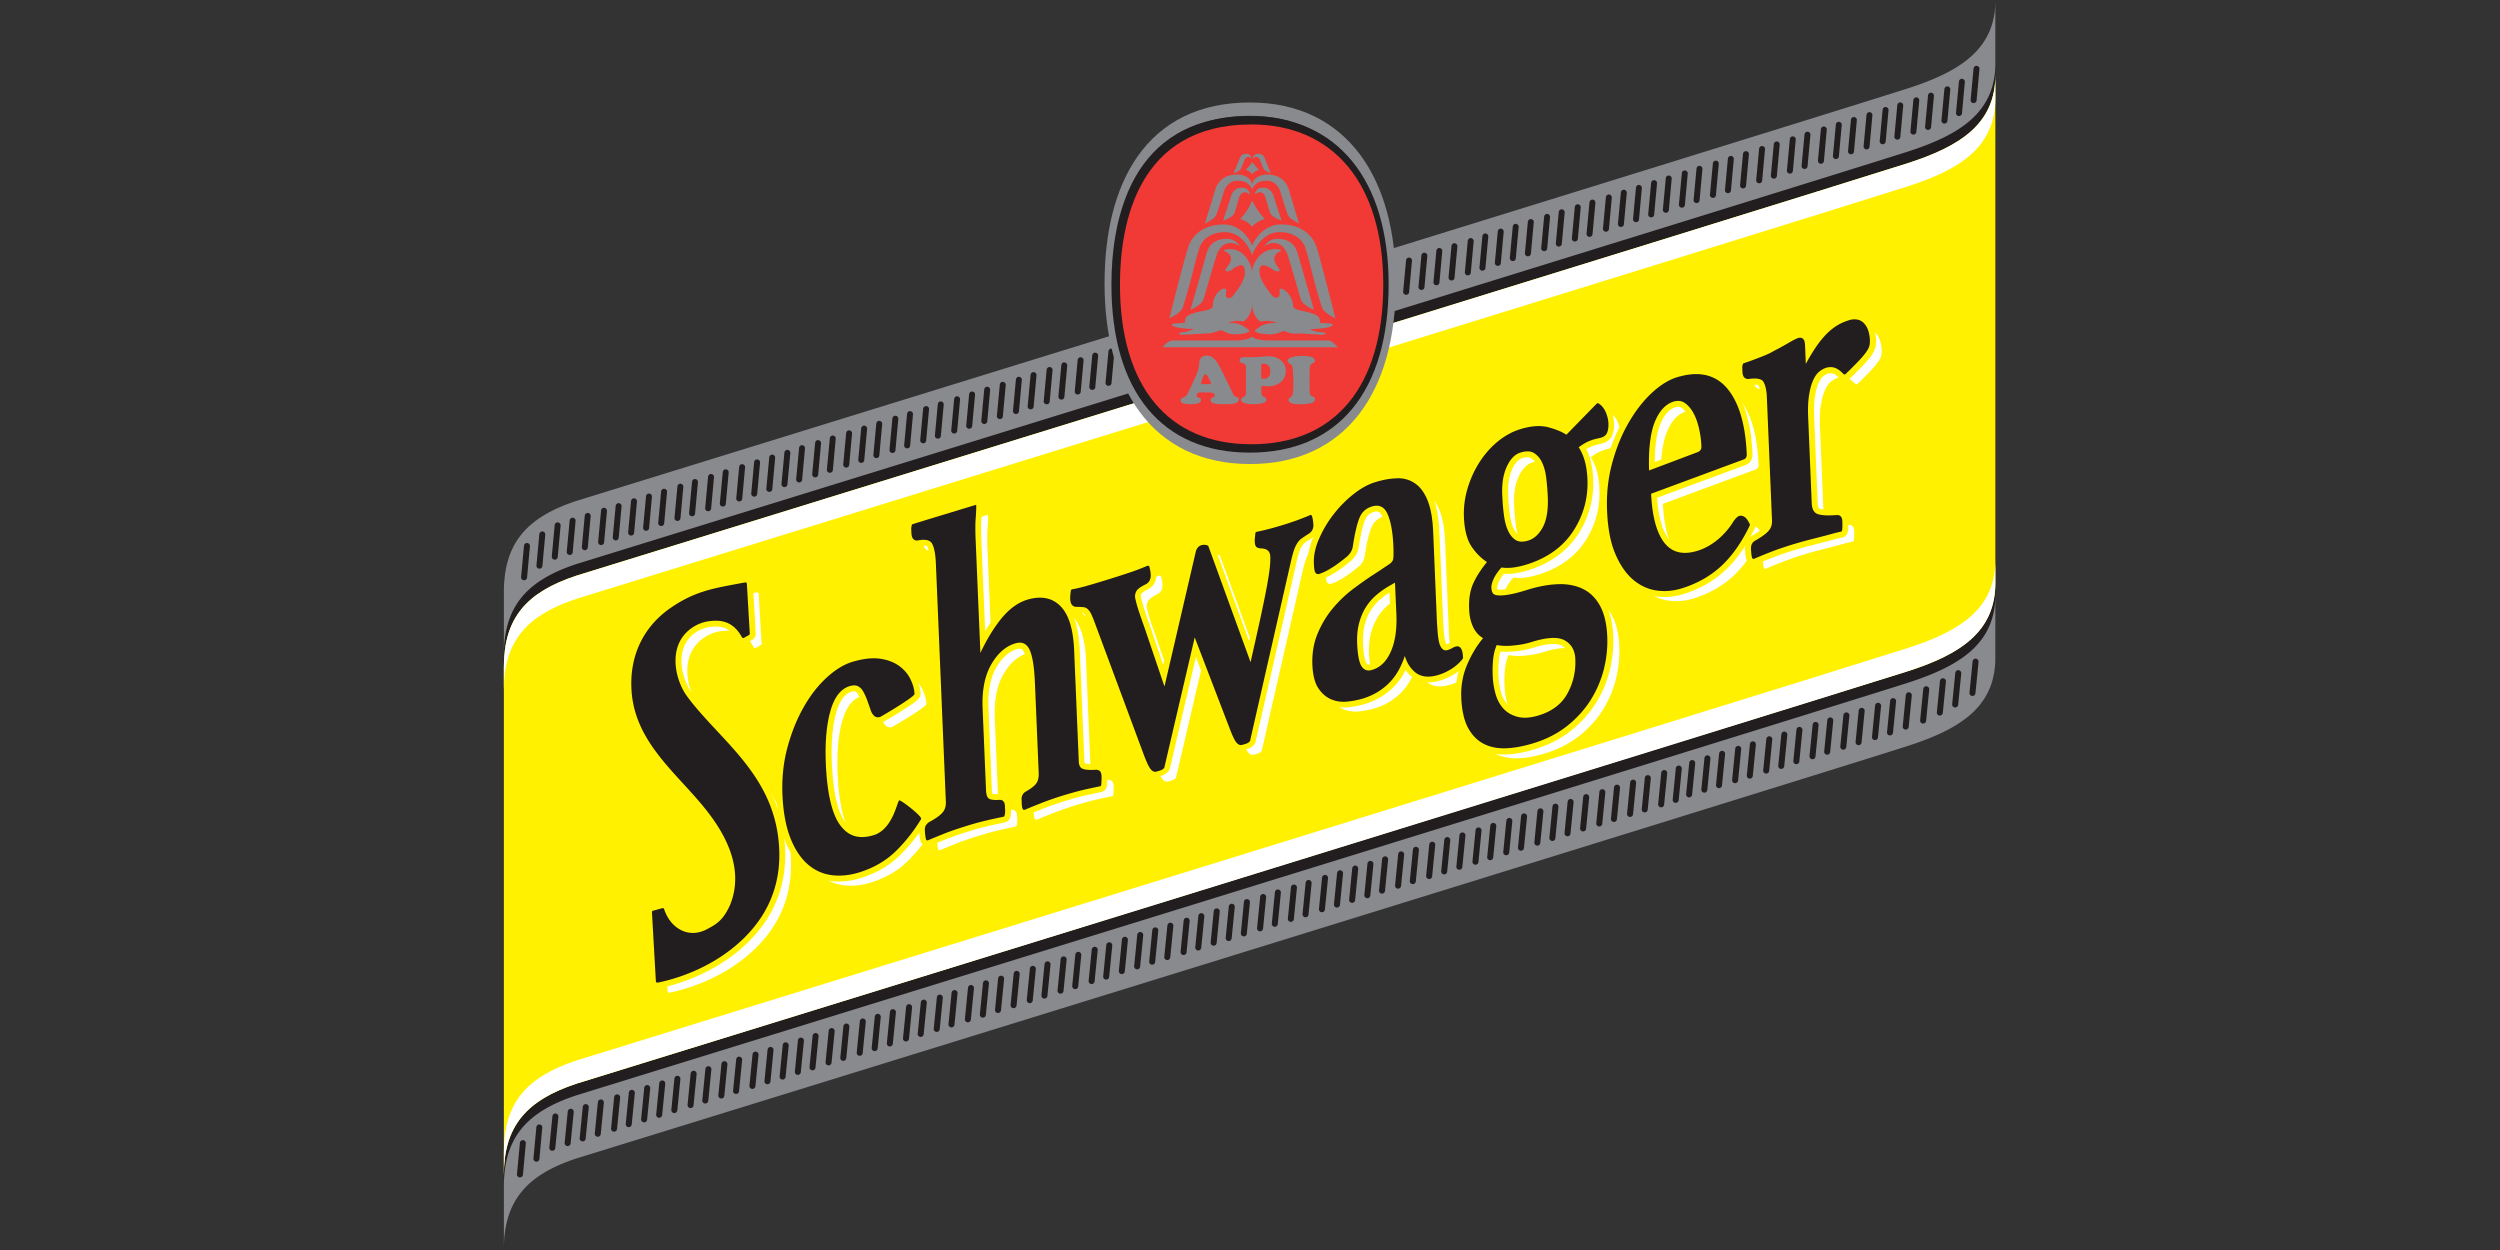<svg width="1280" height="640" xmlns="http://www.w3.org/2000/svg"><rect width="100%" height="100%" fill="#333333" stroke="none"/><path fill="#221e1f" d="M257.972 640c0-25.08 11.547-38.43 37.208-46.862 0 0 640.49-198.324 681.028-211.001 26.7-8.34 45.426-20.346 45.426-45.396V0c0 25.08-17.81 36.598-45.426 45.426C920.67 63.145 295.18 256.428 295.18 256.428c-25.691 8.431-37.208 21.781-37.208 46.831V640"/><path fill="#fff100" d="M257.972 601.692c0-25.081 11.547-38.4 37.208-46.862 0 0 640.49-198.324 681.028-210.971 26.7-8.34 45.426-20.315 45.426-45.427V38.308c0 25.081-17.81 36.598-45.426 45.427-55.538 17.718-681.028 210.97-681.028 210.97-25.691 8.463-37.208 21.782-37.208 46.863v260.124"/><g fill="#898a8e"><path d="M976.208 45.426C920.67 63.176 295.18 256.428 295.18 256.428c-25.691 8.462-37.208 21.781-37.208 46.831v32.382c0-25.08 11.547-38.4 37.208-46.862 0 0 625.49-193.253 681.028-210.97 27.616-8.83 45.426-20.346 45.426-45.427V0c0 25.08-17.81 36.598-45.426 45.426ZM269.855 295.714c-.06.794-.733 1.374-1.527 1.374h-.153c-.825-.091-1.466-.825-1.375-1.65l1.497-16.038c.092-.855.825-1.466 1.65-1.374.825.091 1.466.825 1.375 1.65l-1.467 16.038Zm7.851-5.927c-.06.794-.733 1.375-1.527 1.375h-.153c-.825-.092-1.466-.825-1.375-1.65l1.497-16.038c.092-.825.825-1.466 1.65-1.375.825.092 1.466.825 1.375 1.65l-1.467 16.038Zm7.851-4.613c-.06.794-.733 1.375-1.527 1.375h-.153c-.825-.092-1.466-.825-1.374-1.65l1.496-16.038c.092-.855.825-1.466 1.65-1.375.825.092 1.466.825 1.375 1.65l-1.467 16.038Zm7.668-2.413c-.06.794-.733 1.375-1.527 1.375h-.153c-.825-.092-1.466-.825-1.375-1.65l1.497-16.038c.092-.856.825-1.467 1.65-1.375.825.092 1.466.825 1.375 1.65l-1.467 16.038Zm7.73-2.444c-.062.794-.734 1.375-1.528 1.375h-.153c-.825-.092-1.466-.825-1.375-1.65l1.497-16.038c.092-.825.825-1.467 1.65-1.375.825.092 1.466.825 1.374 1.65l-1.466 16.038Zm8.339-2.627c-.061.794-.733 1.374-1.527 1.374h-.153c-.825-.091-1.467-.824-1.375-1.65l1.497-16.037c.092-.856.825-1.467 1.65-1.375.824.092 1.466.825 1.374 1.65l-1.466 16.038Zm7.484-2.383c-.06.794-.733 1.375-1.527 1.375h-.153c-.825-.092-1.466-.825-1.374-1.65l1.496-16.038c.092-.825.825-1.467 1.65-1.375.825.092 1.466.825 1.375 1.65l-1.467 16.038Zm7.882-2.475c-.061.795-.733 1.375-1.527 1.375h-.153c-.825-.091-1.466-.825-1.375-1.65l1.497-16.038c.092-.824.825-1.466 1.65-1.374.825.091 1.466.824 1.374 1.65l-1.466 16.037Zm7.668-2.443c-.061.794-.733 1.374-1.528 1.374h-.152c-.825-.091-1.467-.825-1.375-1.65l1.497-16.038c.092-.855.825-1.466 1.65-1.374.824.091 1.466.825 1.374 1.65l-1.466 16.038Zm7.729-2.444c-.061.794-.733 1.374-1.528 1.374h-.152c-.825-.091-1.467-.824-1.375-1.65l1.497-16.037c.091-.825.825-1.467 1.65-1.375.824.091 1.466.825 1.374 1.65l-1.466 16.038Zm8.34-2.597c-.061.794-.734 1.375-1.528 1.375h-.153c-.824-.092-1.466-.825-1.374-1.65l1.497-16.038c.091-.825.824-1.466 1.65-1.375.824.092 1.466.825 1.374 1.65l-1.466 16.038Zm7.484-2.383c-.061.794-.733 1.375-1.527 1.375h-.153c-.825-.092-1.466-.825-1.375-1.65l1.497-16.038c.092-.825.825-1.466 1.65-1.375.825.092 1.466.825 1.374 1.65l-1.466 16.038Zm8.218-2.596c-.061.794-.733 1.374-1.528 1.374h-.152c-.825-.091-1.467-.825-1.375-1.65l1.497-16.038c.091-.855.825-1.466 1.65-1.374.824.091 1.466.824 1.374 1.65l-1.466 16.037Zm7.515-2.383c-.061.794-.733 1.374-1.528 1.374h-.152c-.825-.091-1.467-.824-1.375-1.65l1.497-16.037c.091-.825.825-1.467 1.65-1.375.824.091 1.466.825 1.374 1.65l-1.466 16.038Zm8.4-2.628c-.06.795-.732 1.375-1.527 1.375h-.152c-.825-.091-1.467-.825-1.375-1.65l1.497-16.038c.091-.855.825-1.466 1.65-1.374.824.091 1.466.824 1.374 1.65l-1.466 16.037Zm7.669-2.443c-.062.794-.734 1.374-1.528 1.374h-.153c-.825-.091-1.466-.825-1.374-1.65l1.497-16.038c.091-.855.824-1.466 1.65-1.374.824.091 1.466.825 1.374 1.65l-1.466 16.038Zm7.728-2.444c-.06.794-.733 1.374-1.527 1.374h-.153c-.825-.091-1.466-.824-1.374-1.65l1.496-16.037c.092-.856.825-1.467 1.65-1.375.825.091 1.466.825 1.375 1.65l-1.467 16.038Zm7.76-2.444c-.061.794-.733 1.374-1.528 1.374h-.152c-.825-.091-1.467-.824-1.375-1.65l1.497-16.037c.091-.825.825-1.467 1.65-1.375.824.092 1.466.825 1.374 1.65l-1.466 16.038Zm7.515-2.383c-.061.794-.733 1.375-1.528 1.375h-.152c-.825-.092-1.467-.825-1.375-1.65l1.497-16.038c.092-.825.825-1.467 1.65-1.375.824.092 1.466.825 1.374 1.65l-1.466 16.038Zm8.218-2.597c-.062.795-.734 1.375-1.528 1.375h-.153c-.825-.092-1.466-.825-1.374-1.65l1.497-16.038c.091-.855.824-1.466 1.65-1.375.824.092 1.466.825 1.374 1.65l-1.466 16.038Zm7.515-2.352c-.062.794-.734 1.375-1.528 1.375h-.153c-.824-.092-1.466-.825-1.374-1.65l1.497-16.038c.091-.825.824-1.467 1.65-1.375.824.092 1.466.825 1.374 1.65l-1.466 16.038Zm8.37-2.658c-.061.795-.733 1.375-1.527 1.375h-.153c-.825-.092-1.467-.825-1.375-1.65l1.497-16.038c.092-.855.825-1.466 1.65-1.375.824.092 1.466.825 1.374 1.65l-1.466 16.038Zm7.698-2.413c-.06.794-.733 1.375-1.527 1.375h-.153c-.825-.092-1.466-.825-1.375-1.65l1.497-16.038c.092-.825.825-1.467 1.65-1.375.825.092 1.466.825 1.375 1.65l-1.467 16.038Zm7.73-2.444c-.062.794-.734 1.375-1.528 1.375h-.153c-.825-.092-1.466-.825-1.375-1.65l1.497-16.038c.092-.856.825-1.467 1.65-1.375.825.092 1.466.825 1.375 1.65l-1.467 16.038Zm8.247-2.627c-.06.794-.733 1.374-1.527 1.374h-.153c-.825-.091-1.466-.824-1.375-1.65l1.497-16.037c.092-.825.825-1.467 1.65-1.375.825.092 1.466.825 1.375 1.65l-1.467 16.038Zm7.515-2.353c-.06.795-.733 1.375-1.527 1.375h-.153c-.825-.091-1.466-.825-1.374-1.65l1.496-16.038c.092-.824.825-1.466 1.65-1.374.825.091 1.466.824 1.375 1.65l-1.467 16.037Zm8.218-2.596c-.061.794-.733 1.375-1.527 1.375h-.153c-.825-.092-1.466-.825-1.375-1.65l1.497-16.038c.092-.825.825-1.467 1.65-1.375.825.092 1.466.825 1.374 1.65l-1.466 16.038Zm7.515-2.383c-.061.794-.733 1.375-1.527 1.375h-.153c-.825-.092-1.466-.825-1.375-1.65l1.497-16.038c.092-.825.825-1.466 1.65-1.375.825.092 1.466.825 1.374 1.65l-1.466 16.038Zm8.37-2.627c-.06.794-.733 1.374-1.527 1.374h-.153c-.824-.091-1.466-.824-1.374-1.65l1.497-16.037c.091-.856.824-1.467 1.65-1.375.824.092 1.466.825 1.374 1.65l-1.466 16.038Zm7.668-2.444c-.06.794-.733 1.375-1.527 1.375h-.153c-.825-.092-1.466-.825-1.375-1.65l1.497-16.038c.092-.856.825-1.467 1.65-1.375.825.092 1.466.825 1.375 1.65l-1.467 16.038Zm7.73-2.444c-.062.794-.734 1.375-1.528 1.375h-.153c-.825-.092-1.466-.825-1.375-1.65l1.497-16.038c.092-.856.825-1.466 1.65-1.375.825.092 1.466.825 1.375 1.65l-1.467 16.038Zm7.972-2.505c-.06.794-.733 1.375-1.527 1.375h-.153c-.825-.092-1.466-.825-1.374-1.65l1.496-16.038c.092-.825.825-1.467 1.65-1.375.825.092 1.466.825 1.375 1.65l-1.467 16.038Zm8.249-2.597c-.061.795-.734 1.375-1.528 1.375h-.153c-.824-.092-1.466-.825-1.374-1.65l1.497-16.038c.091-.825.824-1.466 1.65-1.375.824.092 1.466.825 1.374 1.65l-1.466 16.038Zm7.515-2.383c-.061.795-.734 1.375-1.528 1.375h-.152c-.825-.091-1.467-.825-1.375-1.65l1.497-16.038c.091-.855.824-1.466 1.65-1.374.824.091 1.466.824 1.374 1.65l-1.466 16.037Zm8.217-2.596c-.06.794-.733 1.375-1.527 1.375h-.153c-.825-.092-1.466-.825-1.375-1.65l1.497-16.038c.092-.825.825-1.467 1.65-1.375.825.092 1.466.825 1.375 1.65l-1.467 16.038Zm7.515-2.383c-.06.794-.733 1.375-1.527 1.375h-.153c-.825-.092-1.466-.825-1.375-1.65l1.497-16.038c.092-.856.825-1.466 1.65-1.375.825.092 1.466.825 1.375 1.65l-1.467 16.038Zm8.37-2.627c-.06.794-.732 1.374-1.527 1.374h-.152c-.825-.091-1.467-.824-1.375-1.65l1.497-16.037c.091-.825.825-1.467 1.65-1.375.824.092 1.466.825 1.374 1.65l-1.466 16.038Zm7.455-2.352c-.061.794-.733 1.374-1.528 1.374h-.152c-.825-.091-1.467-.825-1.375-1.65l1.497-16.038c.091-.824.825-1.466 1.65-1.374.824.091 1.466.825 1.374 1.65l-1.466 16.038Zm8.309-2.078c-.061.794-.733 1.375-1.527 1.375h-.153c-.825-.092-1.467-.825-1.375-1.65l1.497-16.038c.092-.855.825-1.466 1.65-1.375.825.092 1.466.825 1.374 1.65l-1.466 16.038Zm152.378-46.617c-.061.794-.733 1.374-1.527 1.374h-.153c-.825-.091-1.466-.825-1.375-1.65l1.497-16.038c.092-.824.825-1.466 1.65-1.374.825.091 1.466.825 1.374 1.65l-1.466 16.038Zm7.851-2.475c-.06.794-.733 1.375-1.527 1.375h-.153c-.825-.092-1.466-.825-1.375-1.65l1.497-16.038c.092-.825.825-1.466 1.65-1.375.825.092 1.466.825 1.375 1.65l-1.467 16.038Zm7.668-2.413c-.061.794-.733 1.374-1.528 1.374h-.152c-.825-.091-1.467-.824-1.375-1.65l1.497-16.037c.092-.825.825-1.467 1.65-1.375.824.092 1.466.825 1.374 1.65l-1.466 16.038Zm7.729-2.444c-.061.794-.733 1.375-1.528 1.375h-.152c-.825-.092-1.467-.825-1.375-1.65l1.497-16.038c.091-.825.825-1.467 1.65-1.375.824.092 1.466.825 1.374 1.65l-1.466 16.038Zm8.34-2.627c-.061.794-.733 1.374-1.528 1.374h-.153c-.824-.091-1.466-.825-1.374-1.65l1.497-16.038c.091-.824.825-1.466 1.65-1.374.824.091 1.466.825 1.374 1.65l-1.466 16.038Zm7.484-2.383c-.06.794-.733 1.374-1.527 1.374h-.153c-.825-.091-1.466-.824-1.375-1.65l1.497-16.037c.092-.825.825-1.467 1.65-1.375.825.092 1.466.825 1.375 1.65l-1.467 16.038Zm7.882-2.475c-.061.795-.733 1.375-1.528 1.375h-.152c-.825-.092-1.467-.825-1.375-1.65l1.497-16.038c.091-.825.825-1.466 1.65-1.375.824.092 1.466.825 1.374 1.65l-1.466 16.038Zm7.668-2.444c-.062.795-.734 1.375-1.528 1.375h-.153c-.824-.092-1.466-.825-1.374-1.65l1.497-16.038c.091-.825.824-1.466 1.65-1.374.824.091 1.466.824 1.374 1.65l-1.466 16.037Zm7.728-2.444c-.06.795-.733 1.375-1.527 1.375h-.153c-.825-.091-1.466-.825-1.374-1.65l1.496-16.038c.092-.824.825-1.466 1.65-1.374.825.091 1.466.824 1.375 1.65l-1.467 16.037Zm8.34-2.627c-.06.795-.733 1.375-1.527 1.375h-.153c-.825-.092-1.466-.825-1.375-1.65l1.497-16.038c.092-.825.825-1.466 1.65-1.375.825.092 1.466.825 1.375 1.65l-1.467 16.038Zm7.485-2.352c-.061.794-.733 1.375-1.528 1.375h-.152c-.825-.092-1.467-.825-1.375-1.65l1.497-16.038c.091-.825.825-1.466 1.65-1.375.824.092 1.466.825 1.374 1.65l-1.466 16.038Zm8.217-2.597c-.06.795-.733 1.375-1.527 1.375h-.153c-.825-.092-1.466-.825-1.374-1.65l1.496-16.038c.092-.825.825-1.466 1.65-1.374.825.091 1.466.824 1.375 1.65l-1.467 16.037Zm7.515-2.382c-.06.794-.733 1.374-1.527 1.374h-.153c-.825-.091-1.466-.825-1.374-1.65l1.496-16.038c.092-.824.825-1.466 1.65-1.374.825.091 1.466.825 1.375 1.65l-1.467 16.038Zm8.401-2.628c-.06.795-.733 1.375-1.527 1.375h-.153c-.825-.092-1.466-.825-1.374-1.65l1.496-16.038c.092-.825.825-1.466 1.65-1.375.825.092 1.466.825 1.375 1.65l-1.467 16.038Zm7.668-2.444c-.06.795-.733 1.375-1.527 1.375h-.153c-.825-.092-1.466-.825-1.375-1.65l1.497-16.038c.092-.825.825-1.466 1.65-1.374.825.091 1.466.824 1.375 1.65l-1.467 16.037Zm7.73-2.443c-.062.794-.734 1.374-1.528 1.374h-.153c-.825-.091-1.466-.825-1.375-1.65l1.497-16.038c.092-.824.825-1.466 1.65-1.374.825.091 1.466.824 1.374 1.65l-1.466 16.038Zm7.758-2.444c-.06.794-.733 1.374-1.527 1.374h-.153c-.825-.091-1.466-.825-1.374-1.65l1.497-16.038c.091-.824.824-1.466 1.65-1.374.824.091 1.465.825 1.374 1.65l-1.466 16.038Zm7.516-2.383c-.062.794-.734 1.374-1.528 1.374h-.153c-.824-.091-1.466-.824-1.374-1.65l1.497-16.037c.091-.825.824-1.467 1.65-1.375.824.092 1.466.825 1.374 1.65l-1.466 16.038Zm8.217-2.597c-.06.794-.733 1.375-1.527 1.375h-.153c-.825-.092-1.466-.825-1.375-1.65l1.497-16.038c.092-.825.825-1.466 1.65-1.375.825.092 1.466.825 1.375 1.65l-1.467 16.038Zm7.515-2.352c-.06.794-.733 1.375-1.527 1.375h-.153c-.825-.092-1.466-.825-1.375-1.65l1.497-16.038c.092-.825.825-1.467 1.65-1.375.825.092 1.466.825 1.375 1.65l-1.467 16.038Zm8.37-2.658c-.06.794-.733 1.375-1.527 1.375h-.153c-.824-.092-1.466-.825-1.374-1.65l1.497-16.038c.091-.825.824-1.466 1.65-1.375.824.092 1.466.825 1.374 1.65l-1.466 16.038Zm7.699-2.413c-.061.794-.733 1.374-1.527 1.374h-.153c-.825-.091-1.467-.824-1.375-1.65l1.497-16.037c.092-.825.825-1.467 1.65-1.375.824.092 1.466.825 1.374 1.65l-1.466 16.038Zm7.729-2.444c-.061.794-.733 1.375-1.528 1.375h-.152c-.825-.092-1.467-.825-1.375-1.65l1.497-16.038c.091-.825.825-1.467 1.65-1.375.824.092 1.466.825 1.374 1.65l-1.466 16.038Zm8.248-2.627c-.061.794-.733 1.374-1.527 1.374h-.153c-.825-.091-1.466-.825-1.375-1.65l1.497-16.037c.092-.825.825-1.467 1.65-1.375.825.091 1.466.825 1.374 1.65l-1.466 16.038Zm7.515-2.353c-.061.795-.733 1.375-1.527 1.375h-.153c-.825-.092-1.466-.825-1.375-1.65l1.497-16.038c.092-.825.825-1.466 1.65-1.374.825.091 1.466.824 1.374 1.65l-1.466 16.037Zm8.218-2.596c-.061.794-.733 1.374-1.528 1.374h-.152c-.825-.091-1.467-.824-1.375-1.65l1.497-16.037c.091-.825.825-1.467 1.65-1.375.824.092 1.466.825 1.374 1.65l-1.466 16.038Zm7.515-2.383c-.061.794-.733 1.375-1.528 1.375h-.152c-.825-.092-1.467-.825-1.375-1.65l1.497-16.038c.091-.825.825-1.467 1.65-1.375.824.092 1.466.825 1.374 1.65l-1.466 16.038Zm8.37-2.658c-.06.794-.733 1.375-1.527 1.375h-.153c-.825-.092-1.466-.825-1.375-1.65l1.497-16.038c.092-.825.825-1.466 1.65-1.375.825.092 1.466.825 1.375 1.65l-1.467 16.038Zm7.668-2.413c-.061.794-.733 1.374-1.527 1.374h-.153c-.825-.091-1.467-.824-1.375-1.65l1.497-16.037c.092-.825.825-1.467 1.65-1.375.824.092 1.466.825 1.374 1.65l-1.466 16.038Zm7.729-2.444c-.061.794-.733 1.375-1.528 1.375h-.152c-.825-.092-1.467-.825-1.375-1.65l1.497-16.038c.092-.825.825-1.467 1.65-1.375.824.092 1.466.825 1.374 1.65l-1.466 16.038Zm7.973-2.505c-.06.794-.733 1.375-1.527 1.375h-.153c-.825-.092-1.466-.825-1.375-1.65l1.497-16.038c.092-.825.825-1.467 1.65-1.375.825.092 1.466.825 1.374 1.65l-1.466 16.038Zm8.248-2.627c-.06.794-.733 1.374-1.527 1.374h-.153c-.825-.091-1.466-.825-1.375-1.65l1.497-16.037c.092-.825.825-1.467 1.65-1.375.825.091 1.466.825 1.375 1.65l-1.467 16.038Zm7.515-2.353c-.06.795-.733 1.375-1.527 1.375h-.153c-.825-.092-1.466-.825-1.374-1.65l1.496-16.038c.092-.825.825-1.466 1.65-1.374.825.091 1.466.824 1.375 1.65l-1.467 16.037Zm8.218-2.596c-.061.794-.733 1.374-1.527 1.374h-.153c-.825-.091-1.467-.824-1.375-1.65l1.497-16.037c.092-.825.825-1.467 1.65-1.375.825.092 1.466.825 1.374 1.65l-1.466 16.038Zm7.515-2.383c-.061.794-.733 1.375-1.527 1.375h-.153c-.825-.092-1.466-.825-1.375-1.65l1.497-16.038c.092-.825.825-1.467 1.65-1.375.825.092 1.466.825 1.374 1.65l-1.466 16.038Zm8.37-3.238c-.06.794-.733 1.374-1.527 1.374h-.153c-.824-.091-1.466-.824-1.374-1.65l1.496-16.037c.092-.825.825-1.467 1.65-1.375.825.091 1.466.825 1.375 1.65l-1.466 16.038Zm7.454-3.88c-.06.794-.733 1.375-1.527 1.375h-.153c-.825-.092-1.466-.825-1.375-1.65l1.497-16.038c.092-.825.825-1.467 1.65-1.375.825.092 1.466.825 1.375 1.65l-1.467 16.038Zm7.485-6.63c-.061.795-.733 1.376-1.528 1.376h-.152c-.825-.092-1.467-.825-1.375-1.65l1.497-16.038c.092-.825.825-1.467 1.65-1.375.824.092 1.466.825 1.374 1.65l-1.466 16.038ZM976.208 349.785C920.67 367.504 295.18 560.787 295.18 560.787c-25.66 8.431-37.208 21.781-37.208 46.862V640c0-25.08 11.547-38.43 37.208-46.862 0 0 625.49-193.253 681.028-211.001 27.616-8.83 45.426-20.346 45.426-45.396v-32.352c0 25.05-17.81 36.568-45.426 45.396Zm-708.46 251.662c-.062.795-.734 1.375-1.528 1.375h-.153c-.825-.092-1.466-.825-1.374-1.65l1.496-16.038c.092-.855.825-1.466 1.65-1.375.825.092 1.466.825 1.375 1.65l-1.467 16.038Zm8.43-8.034c-.06.794-.732 1.375-1.527 1.375h-.152c-.825-.092-1.467-.825-1.375-1.65l1.497-16.038c.092-.825.825-1.467 1.65-1.375.824.092 1.466.825 1.374 1.65l-1.466 16.038Zm8.127-5.59a1.526 1.526 0 0 1-1.528 1.374h-.152c-.825-.092-1.467-.825-1.375-1.68l1.589-16.038a1.563 1.563 0 0 1 1.68-1.375c.825.092 1.466.825 1.374 1.68l-1.588 16.038Zm7.851-2.414a1.526 1.526 0 0 1-1.527 1.375h-.153c-.825-.092-1.467-.825-1.375-1.68l1.589-16.039c.091-.824.824-1.466 1.68-1.374.825.091 1.466.825 1.375 1.68l-1.589 16.038Zm7.698-2.383a1.526 1.526 0 0 1-1.527 1.375h-.153c-.825-.092-1.466-.825-1.375-1.68l1.589-16.038c.092-.825.825-1.467 1.68-1.375.825.092 1.467.825 1.375 1.68l-1.589 16.038Zm7.73-2.383a1.526 1.526 0 0 1-1.528 1.375h-.153c-.825-.091-1.466-.825-1.375-1.68l1.589-16.038c.092-.825.825-1.467 1.68-1.375.825.092 1.466.825 1.375 1.68l-1.589 16.038Zm8.34-2.596a1.526 1.526 0 0 1-1.528 1.374h-.153c-.825-.091-1.466-.824-1.375-1.68l1.589-16.038a1.563 1.563 0 0 1 1.68-1.375c.825.092 1.466.825 1.375 1.68l-1.589 16.039Zm7.514-2.322a1.526 1.526 0 0 1-1.527 1.375h-.153c-.825-.092-1.466-.825-1.375-1.68l1.589-16.039c.091-.824.825-1.466 1.68-1.374.825.091 1.466.825 1.375 1.68l-1.589 16.038Zm7.882-2.444a1.526 1.526 0 0 1-1.528 1.375h-.152c-.825-.092-1.467-.825-1.375-1.68l1.588-16.039c.092-.824.825-1.466 1.68-1.374.825.091 1.467.825 1.375 1.68l-1.588 16.038Zm7.698-2.352a1.526 1.526 0 0 1-1.527 1.375h-.153c-.825-.092-1.466-.825-1.375-1.68l1.589-16.039c.091-.825.825-1.466 1.68-1.374.825.091 1.466.824 1.375 1.68l-1.589 16.038Zm7.76-2.413a1.526 1.526 0 0 1-1.528 1.374h-.153c-.825-.091-1.466-.825-1.374-1.68l1.588-16.038c.092-.825.825-1.467 1.68-1.375.825.092 1.467.825 1.375 1.68l-1.589 16.039Zm8.309-2.567a1.526 1.526 0 0 1-1.528 1.375h-.152c-.825-.092-1.467-.825-1.375-1.68l1.588-16.038a1.563 1.563 0 0 1 1.68-1.375c.825.092 1.467.825 1.375 1.68l-1.588 16.038Zm7.545-2.321a1.526 1.526 0 0 1-1.527 1.374h-.153c-.825-.091-1.466-.824-1.374-1.68l1.588-16.038a1.563 1.563 0 0 1 1.68-1.375c.825.092 1.467.825 1.375 1.68l-1.589 16.039Zm8.218-2.566a1.526 1.526 0 0 1-1.527 1.374h-.153c-.825-.091-1.466-.825-1.375-1.68l1.589-16.038c.091-.825.825-1.466 1.68-1.375.825.092 1.466.825 1.375 1.68l-1.589 16.039Zm7.546-2.322a1.526 1.526 0 0 1-1.528 1.375h-.153c-.824-.092-1.466-.825-1.374-1.68l1.588-16.039c.092-.825.825-1.466 1.68-1.375.825.092 1.467.825 1.375 1.68l-1.588 16.039Zm8.37-2.597a1.526 1.526 0 0 1-1.527 1.375h-.153c-.825-.092-1.466-.825-1.375-1.68L385.3 539.8a1.563 1.563 0 0 1 1.68-1.375c.825.091 1.466.825 1.375 1.68l-1.589 16.038Zm7.698-2.383a1.526 1.526 0 0 1-1.527 1.375h-.153c-.825-.092-1.466-.825-1.375-1.68l1.589-16.038a1.563 1.563 0 0 1 1.68-1.375c.825.092 1.467.825 1.375 1.68l-1.589 16.038Zm7.76-2.382a1.526 1.526 0 0 1-1.528 1.374h-.152c-.825-.091-1.467-.825-1.375-1.68l1.588-16.038a1.563 1.563 0 0 1 1.68-1.375c.825.092 1.467.825 1.375 1.68l-1.588 16.039Zm7.79-2.414a1.526 1.526 0 0 1-1.528 1.375h-.152c-.825-.092-1.467-.825-1.375-1.68l1.588-16.038a1.563 1.563 0 0 1 1.68-1.375c.825.091 1.467.825 1.375 1.68l-1.588 16.038Zm7.515-2.322a1.526 1.526 0 0 1-1.528 1.375h-.152c-.825-.091-1.467-.825-1.375-1.68l1.588-16.038c.092-.825.825-1.467 1.68-1.375.825.092 1.467.825 1.375 1.68l-1.588 16.038Zm8.217-2.535a1.526 1.526 0 0 1-1.527 1.375h-.153c-.825-.092-1.466-.825-1.374-1.68l1.588-16.039c.092-.825.825-1.466 1.68-1.374.825.091 1.467.824 1.375 1.68l-1.589 16.038Zm7.546-2.322a1.526 1.526 0 0 1-1.527 1.375h-.153c-.825-.092-1.466-.825-1.375-1.68l1.589-16.038c.091-.825.825-1.467 1.68-1.375.825.092 1.466.825 1.375 1.68l-1.589 16.038Zm8.401-2.596a1.526 1.526 0 0 1-1.527 1.374h-.153c-.825-.091-1.467-.825-1.375-1.68l1.589-16.038c.091-.825.824-1.467 1.68-1.375.825.092 1.466.825 1.375 1.68l-1.589 16.039Zm7.668-2.383a1.526 1.526 0 0 1-1.528 1.374h-.152c-.825-.091-1.467-.824-1.375-1.68l1.588-16.038c.092-.825.825-1.466 1.68-1.375.825.092 1.467.825 1.375 1.68l-1.588 16.039Zm7.76-2.383a1.526 1.526 0 0 1-1.528 1.375h-.153c-.825-.092-1.466-.825-1.375-1.68l1.589-16.039c.092-.825.825-1.466 1.68-1.374.825.091 1.466.824 1.375 1.68l-1.589 16.038Zm8.278-2.566a1.526 1.526 0 0 1-1.527 1.375h-.153c-.825-.092-1.467-.825-1.375-1.68l1.589-16.039a1.563 1.563 0 0 1 1.68-1.375c.825.092 1.466.825 1.375 1.68l-1.589 16.039Zm7.515-2.322a1.526 1.526 0 0 1-1.527 1.375h-.153c-.825-.092-1.467-.825-1.375-1.68l1.589-16.039a1.563 1.563 0 0 1 1.68-1.374c.825.091 1.466.825 1.375 1.68l-1.589 16.038Zm8.218-2.566a1.526 1.526 0 0 1-1.528 1.375h-.153c-.824-.092-1.466-.825-1.374-1.68l1.588-16.039c.092-.825.825-1.466 1.68-1.374.825.091 1.467.824 1.375 1.68l-1.588 16.038Zm7.545-2.322a1.526 1.526 0 0 1-1.527 1.375h-.153c-.825-.092-1.466-.825-1.375-1.68l1.589-16.038c.092-.825.825-1.467 1.68-1.375.825.092 1.466.825 1.375 1.68l-1.589 16.038Zm8.401-2.596a1.526 1.526 0 0 1-1.527 1.374h-.153c-.825-.091-1.466-.825-1.375-1.68l1.589-16.038c.092-.825.825-1.466 1.68-1.375.825.092 1.466.825 1.375 1.68l-1.589 16.039Zm7.668-2.383a1.526 1.526 0 0 1-1.527 1.374h-.153c-.825-.091-1.467-.824-1.375-1.68l1.589-16.038c.091-.825.824-1.466 1.68-1.375.825.092 1.466.825 1.375 1.68l-1.589 16.039Zm7.76-2.383a1.526 1.526 0 0 1-1.528 1.375h-.153c-.825-.092-1.466-.825-1.374-1.68l1.588-16.039c.092-.825.825-1.466 1.68-1.374.825.091 1.467.824 1.375 1.68l-1.589 16.038Zm7.973-2.475a1.526 1.526 0 0 1-1.528 1.375h-.152c-.825-.091-1.467-.825-1.375-1.68l1.588-16.038a1.563 1.563 0 0 1 1.68-1.375c.825.092 1.467.825 1.375 1.68l-1.588 16.038Zm8.278-2.566a1.526 1.526 0 0 1-1.527 1.375h-.153c-.825-.092-1.466-.825-1.374-1.68l1.588-16.038a1.563 1.563 0 0 1 1.68-1.375c.825.092 1.467.825 1.375 1.68l-1.589 16.038Zm7.515-2.321a1.526 1.526 0 0 1-1.527 1.374h-.153c-.824-.091-1.466-.824-1.374-1.68l1.588-16.038a1.563 1.563 0 0 1 1.68-1.375c.825.092 1.467.825 1.375 1.68l-1.589 16.039Zm8.249-2.536a1.526 1.526 0 0 1-1.528 1.375h-.152c-.825-.092-1.467-.825-1.375-1.68l1.588-16.039c.092-.824.825-1.466 1.68-1.374.825.091 1.467.825 1.375 1.68l-1.588 16.038Zm7.515-2.322a1.526 1.526 0 0 1-1.528 1.375h-.152c-.825-.092-1.467-.825-1.375-1.68l1.588-16.038c.092-.825.825-1.467 1.68-1.375.825.092 1.467.825 1.375 1.68l-1.588 16.038Zm8.4-2.596a1.526 1.526 0 0 1-1.527 1.374h-.152c-.825-.091-1.467-.824-1.375-1.68l1.588-16.038a1.563 1.563 0 0 1 1.68-1.375c.825.092 1.467.825 1.375 1.68l-1.588 16.039Zm7.455-2.291a1.526 1.526 0 0 1-1.528 1.374h-.153c-.824-.091-1.466-.825-1.374-1.68l1.588-16.038c.092-.825.825-1.466 1.68-1.375.825.092 1.467.825 1.375 1.68l-1.588 16.039Zm8.003-2.81a1.526 1.526 0 0 1-1.527 1.374h-.153c-.825-.092-1.466-.825-1.374-1.68l1.588-16.039c.092-.824.825-1.466 1.68-1.374.825.091 1.467.825 1.375 1.68l-1.589 16.038Zm7.852-2.445a1.526 1.526 0 0 1-1.528 1.375h-.153c-.824-.092-1.466-.825-1.374-1.68l1.588-16.039a1.563 1.563 0 0 1 1.68-1.374c.825.091 1.467.825 1.375 1.68l-1.588 16.038Zm7.698-2.383a1.526 1.526 0 0 1-1.528 1.375h-.152c-.825-.092-1.467-.825-1.375-1.68l1.589-16.038a1.563 1.563 0 0 1 1.68-1.375c.824.092 1.466.825 1.374 1.68l-1.588 16.038Zm7.729-2.382a1.526 1.526 0 0 1-1.528 1.374h-.152c-.825-.091-1.467-.825-1.375-1.68l1.588-16.038a1.563 1.563 0 0 1 1.68-1.375c.825.092 1.467.825 1.375 1.68l-1.588 16.039Zm8.34-2.567a1.526 1.526 0 0 1-1.528 1.375h-.153c-.824-.092-1.466-.825-1.374-1.68l1.588-16.038a1.563 1.563 0 0 1 1.68-1.375c.825.092 1.467.825 1.375 1.68l-1.588 16.038Zm7.515-2.321a1.526 1.526 0 0 1-1.528 1.374h-.153c-.824-.091-1.466-.824-1.374-1.68l1.588-16.038c.092-.825.825-1.466 1.68-1.375.825.092 1.467.825 1.375 1.68l-1.588 16.039Zm7.881-2.444a1.526 1.526 0 0 1-1.527 1.374h-.153c-.825-.091-1.466-.824-1.375-1.68l1.589-16.038c.092-.825.825-1.466 1.68-1.375.825.092 1.466.825 1.375 1.68l-1.589 16.039Zm7.699-2.383a1.526 1.526 0 0 1-1.528 1.375h-.153c-.824-.092-1.466-.825-1.374-1.68l1.588-16.039c.092-.825.825-1.466 1.68-1.374.825.091 1.467.824 1.375 1.68l-1.588 16.038Zm7.759-2.383a1.526 1.526 0 0 1-1.527 1.375h-.153c-.825-.092-1.467-.825-1.375-1.68l1.589-16.039c.091-.824.824-1.466 1.68-1.374.825.091 1.466.825 1.375 1.68l-1.589 16.038Zm8.31-2.596a1.526 1.526 0 0 1-1.528 1.374h-.153c-.825-.091-1.466-.825-1.375-1.68l1.589-16.038c.092-.825.825-1.467 1.68-1.375.825.092 1.467.825 1.375 1.68l-1.589 16.039Zm7.545-2.322a1.526 1.526 0 0 1-1.528 1.374h-.152c-.825-.091-1.467-.824-1.375-1.68l1.589-16.038c.091-.825.824-1.466 1.68-1.375.825.092 1.466.825 1.374 1.68l-1.588 16.039Zm8.218-2.536a1.526 1.526 0 0 1-1.528 1.375h-.153c-.824-.092-1.466-.825-1.374-1.68l1.588-16.038c.092-.825.825-1.467 1.68-1.375.825.091 1.467.825 1.375 1.68l-1.588 16.038Zm7.515-2.322a1.526 1.526 0 0 1-1.528 1.375h-.153c-.824-.091-1.466-.825-1.374-1.68l1.588-16.038c.092-.825.825-1.467 1.68-1.375.825.092 1.467.825 1.375 1.68l-1.588 16.038Zm8.4-2.596a1.526 1.526 0 0 1-1.527 1.375h-.153c-.824-.092-1.466-.825-1.374-1.68l1.588-16.039c.092-.825.825-1.466 1.68-1.375.825.092 1.467.825 1.375 1.68l-1.588 16.039Zm7.699-2.383a1.526 1.526 0 0 1-1.528 1.375h-.152c-.825-.092-1.467-.825-1.375-1.68l1.589-16.039a1.563 1.563 0 0 1 1.68-1.374c.825.091 1.466.824 1.374 1.68l-1.588 16.038Zm7.76-2.413a1.526 1.526 0 0 1-1.528 1.374h-.153c-.825-.091-1.466-.824-1.375-1.68l1.589-16.038c.092-.825.825-1.466 1.68-1.375.825.092 1.467.825 1.375 1.68l-1.589 16.039Zm7.79-2.383a1.526 1.526 0 0 1-1.528 1.375h-.153c-.825-.092-1.466-.825-1.375-1.68l1.589-16.039a1.563 1.563 0 0 1 1.68-1.375c.825.092 1.467.825 1.375 1.68l-1.589 16.039Zm7.514-2.352a1.526 1.526 0 0 1-1.527 1.374h-.153c-.825-.091-1.466-.825-1.375-1.68l1.589-16.038a1.563 1.563 0 0 1 1.68-1.375c.825.092 1.467.825 1.375 1.68l-1.589 16.039Zm8.218-2.536a1.526 1.526 0 0 1-1.527 1.375h-.153c-.825-.092-1.467-.825-1.375-1.68l1.589-16.039c.091-.825.824-1.466 1.68-1.374.825.091 1.466.824 1.375 1.68l-1.589 16.038Zm7.546-2.322a1.526 1.526 0 0 1-1.528 1.375h-.153c-.824-.092-1.466-.825-1.374-1.68l1.588-16.038c.092-.825.825-1.467 1.68-1.375.825.092 1.467.825 1.375 1.68l-1.588 16.038Zm8.37-2.596a1.526 1.526 0 0 1-1.527 1.374h-.153c-.825-.091-1.467-.824-1.375-1.68l1.589-16.038c.091-.825.824-1.466 1.68-1.375.825.092 1.466.825 1.375 1.68l-1.589 16.039Zm7.698-2.383a1.526 1.526 0 0 1-1.527 1.375h-.153c-.825-.092-1.466-.825-1.375-1.68l1.589-16.039c.092-.825.825-1.466 1.68-1.375.825.092 1.466.825 1.375 1.68l-1.589 16.039Zm7.76-2.383a1.526 1.526 0 0 1-1.528 1.375h-.152c-.825-.092-1.467-.825-1.375-1.68l1.588-16.039c.092-.825.825-1.466 1.68-1.374.825.091 1.467.824 1.375 1.68l-1.588 16.038Zm8.248-2.566a1.526 1.526 0 0 1-1.528 1.375h-.152c-.825-.092-1.467-.825-1.375-1.68l1.589-16.039c.091-.825.824-1.466 1.68-1.374.825.091 1.466.824 1.374 1.68l-1.588 16.038Zm7.545-2.322a1.526 1.526 0 0 1-1.527 1.375h-.153c-.824-.092-1.466-.825-1.374-1.68l1.588-16.039c.092-.824.825-1.466 1.68-1.374.825.091 1.467.825 1.375 1.68l-1.589 16.038Zm8.218-2.535a1.526 1.526 0 0 1-1.527 1.374h-.153c-.825-.091-1.466-.825-1.375-1.68l1.589-16.038c.091-.825.825-1.466 1.68-1.375.825.092 1.466.825 1.375 1.68l-1.589 16.039Zm7.546-2.322a1.526 1.526 0 0 1-1.528 1.375h-.152c-.825-.092-1.467-.825-1.375-1.68l1.588-16.039c.092-.825.825-1.466 1.68-1.374.825.091 1.467.824 1.375 1.68l-1.588 16.038Zm8.37-2.597a1.526 1.526 0 0 1-1.527 1.375h-.153c-.825-.092-1.466-.825-1.375-1.68l1.589-16.038c.091-.825.825-1.467 1.68-1.375.825.092 1.466.825 1.375 1.68l-1.589 16.038Zm7.699-2.383a1.526 1.526 0 0 1-1.528 1.375h-.153c-.825-.092-1.466-.825-1.374-1.68l1.588-16.038c.092-.825.825-1.467 1.68-1.375.825.092 1.467.825 1.375 1.68l-1.588 16.038Zm7.759-2.413a1.526 1.526 0 0 1-1.527 1.375h-.153c-.825-.092-1.467-.825-1.375-1.68l1.589-16.039c.091-.824.824-1.466 1.68-1.374.825.091 1.466.825 1.374 1.68l-1.588 16.038Zm7.973-2.474a1.526 1.526 0 0 1-1.527 1.374h-.153c-.825-.091-1.466-.825-1.375-1.68l1.589-16.038a1.563 1.563 0 0 1 1.68-1.375c.825.092 1.466.825 1.375 1.68l-1.589 16.039Zm8.279-2.536a1.526 1.526 0 0 1-1.527 1.375h-.153c-.825-.092-1.467-.825-1.375-1.68l1.589-16.039c.091-.824.824-1.466 1.68-1.374.825.091 1.466.824 1.374 1.68l-1.588 16.038Zm7.515-2.322a1.526 1.526 0 0 1-1.527 1.375h-.153c-.825-.092-1.467-.825-1.375-1.68l1.589-16.038c.091-.825.824-1.467 1.68-1.375.825.092 1.466.825 1.375 1.68l-1.589 16.038Zm8.248-2.566a1.526 1.526 0 0 1-1.527 1.375h-.153c-.825-.092-1.466-.825-1.375-1.68l1.589-16.039a1.563 1.563 0 0 1 1.68-1.374c.825.091 1.466.825 1.375 1.68l-1.589 16.038Zm7.515-2.322a1.526 1.526 0 0 1-1.527 1.375h-.153c-.825-.091-1.466-.825-1.375-1.68l1.589-16.038a1.563 1.563 0 0 1 1.68-1.375c.825.092 1.466.825 1.375 1.68l-1.589 16.038Zm8.401-2.596a1.526 1.526 0 0 1-1.527 1.375h-.153c-.825-.092-1.466-.825-1.375-1.68l1.589-16.039c.091-.825.825-1.466 1.68-1.375.825.092 1.466.825 1.375 1.68l-1.589 16.039Zm7.454-2.291a1.526 1.526 0 0 1-1.527 1.374h-.153c-.825-.091-1.466-.824-1.375-1.68l1.589-16.038a1.563 1.563 0 0 1 1.68-1.375c.825.092 1.466.825 1.375 1.68l-1.589 16.039Zm6.874-2.81a1.526 1.526 0 0 1-1.528 1.374h-.153c-.824-.092-1.466-.825-1.374-1.68l1.588-16.039c.092-.824.825-1.466 1.68-1.374.825.091 1.467.825 1.375 1.68l-1.588 16.038Zm7.79-2.414a1.526 1.526 0 0 1-1.528 1.374h-.153c-.824-.091-1.466-.824-1.374-1.68l1.588-16.038c.092-.825.825-1.466 1.68-1.375.825.092 1.467.825 1.375 1.68l-1.588 16.039Zm7.515-2.322a1.526 1.526 0 0 1-1.528 1.375h-.153c-.824-.092-1.466-.825-1.374-1.68l1.588-16.039c.092-.824.825-1.466 1.68-1.374.825.091 1.467.825 1.375 1.68l-1.588 16.038Zm8.248-2.536a1.526 1.526 0 0 1-1.528 1.375h-.152c-.825-.091-1.467-.825-1.375-1.68l1.588-16.038c.092-.825.825-1.466 1.68-1.375.826.092 1.467.825 1.375 1.68l-1.588 16.038Zm7.515-2.321a1.526 1.526 0 0 1-1.528 1.374h-.152c-.825-.091-1.467-.824-1.375-1.68l1.589-16.038c.091-.825.824-1.466 1.68-1.375.825.092 1.466.825 1.374 1.68l-1.588 16.039Zm8.4-2.597a1.526 1.526 0 0 1-1.527 1.375h-.152c-.825-.092-1.467-.825-1.375-1.68l1.589-16.039a1.563 1.563 0 0 1 1.68-1.374c.825.091 1.466.825 1.374 1.68l-1.588 16.038Zm7.7-2.383a1.526 1.526 0 0 1-1.528 1.375h-.153c-.825-.092-1.466-.825-1.375-1.68l1.589-16.038c.091-.825.825-1.467 1.68-1.375.825.092 1.466.825 1.375 1.68l-1.589 16.038Zm7.728-2.413a1.526 1.526 0 0 1-1.527 1.375h-.153c-.825-.092-1.466-.825-1.375-1.68l1.589-16.039a1.563 1.563 0 0 1 1.68-1.374c.825.091 1.466.824 1.375 1.68l-1.589 16.038Zm8.279-2.536a1.526 1.526 0 0 1-1.528 1.375h-.152c-.825-.092-1.467-.825-1.375-1.68l1.588-16.038c.092-.825.825-1.467 1.68-1.375.826.092 1.467.825 1.375 1.68l-1.588 16.038Zm7.515-2.321a1.526 1.526 0 0 1-1.528 1.374h-.152c-.825-.091-1.467-.824-1.375-1.68l1.589-16.038a1.563 1.563 0 0 1 1.68-1.375c.824.092 1.466.825 1.374 1.68l-1.588 16.039Zm8.248-2.566a1.526 1.526 0 0 1-1.527 1.374h-.153c-.825-.091-1.466-.825-1.375-1.68l1.589-16.038a1.563 1.563 0 0 1 1.68-1.375c.825.092 1.466.825 1.375 1.68l-1.589 16.039Zm7.82-2.322a1.526 1.526 0 0 1-1.527 1.375h-.153c-.824-.092-1.466-.825-1.374-1.68l1.588-16.039a1.563 1.563 0 0 1 1.68-1.375c.825.092 1.467.825 1.375 1.68l-1.588 16.039Zm8.402-2.597a1.526 1.526 0 0 1-1.528 1.375h-.153c-.825-.092-1.466-.825-1.374-1.68l1.588-16.038c.092-.825.825-1.467 1.68-1.375.825.091 1.467.825 1.375 1.68l-1.588 16.038Zm7.698-2.383a1.526 1.526 0 0 1-1.528 1.375h-.152c-.825-.092-1.467-.825-1.375-1.68l1.589-16.038a1.563 1.563 0 0 1 1.68-1.375c.825.092 1.466.825 1.374 1.68l-1.588 16.038Zm8.034-2.993a1.526 1.526 0 0 1-1.527 1.374h-.153c-.825-.091-1.466-.825-1.375-1.68l1.589-16.038a1.563 1.563 0 0 1 1.68-1.375c.825.092 1.466.825 1.375 1.68l-1.589 16.039Zm8.92-3.086a1.526 1.526 0 0 1-1.527 1.375h-.153c-.824-.092-1.466-.825-1.374-1.68l1.588-16.039c.092-.824.825-1.466 1.68-1.374.825.091 1.467.825 1.375 1.68l-1.588 16.038ZM994.72 365a1.526 1.526 0 0 1-1.527 1.374h-.153c-.825-.091-1.466-.825-1.375-1.68l1.589-16.038a1.563 1.563 0 0 1 1.68-1.375c.825.092 1.466.825 1.375 1.68L994.72 365Zm7.851-4.155a1.526 1.526 0 0 1-1.527 1.375h-.153c-.825-.092-1.466-.825-1.375-1.68l1.589-16.039c.092-.825.825-1.466 1.68-1.374.825.091 1.466.824 1.375 1.68l-1.589 16.038Zm10.448-21.934-1.589 16.038a1.526 1.526 0 0 1-1.527 1.375h-.153c-.825-.092-1.466-.825-1.374-1.68l1.588-16.039a1.563 1.563 0 0 1 1.68-1.374c.825.091 1.436.855 1.375 1.68Z"/></g><path fill="#fff" d="M257.972 353.451c0-25.05 11.547-38.4 37.208-46.862 0 0 625.49-193.253 681.028-211.001 27.616-8.829 45.426-20.346 45.426-45.427V38.308c0 25.081-17.81 36.598-45.426 45.427C920.67 101.453 295.18 294.736 295.18 294.736c-25.691 8.432-37.208 21.75-37.208 46.832v11.883m0 248.24c0-25.08 11.547-38.4 37.208-46.861 0 0 625.49-193.253 681.028-210.971 27.616-8.829 45.426-20.315 45.426-45.427V286.55c0 25.08-17.81 36.598-45.426 45.426C920.67 349.694 295.18 542.946 295.18 542.946c-25.66 8.462-37.208 21.781-37.208 46.862v11.884"/><path fill="none" stroke="#898a8e" stroke-width="6.801" d="M639.986 55.874c-51.292 0-71.057 40.02-71.057 89.264 0 51.414 22.668 89.05 71.057 89.05 46.862 0 71.27-35.07 71.27-89.05 0-51.628-23.339-89.264-71.27-89.264Z"/><path fill="#221e1f" d="M569.052 145.718c0-32.229 9.195-86.27 70.842-86.27 44.51 0 71.088 32.26 71.088 86.27 0 54.713-25.906 86.026-71.088 86.026-45.029.03-70.842-31.282-70.842-86.026"/><path fill="#f13a35" d="M573.42 145.688c0-30.61 8.706-81.963 67.269-81.963 42.28 0 67.543 30.64 67.543 81.963 0 51.994-24.591 81.78-67.543 81.78-42.769 0-67.269-29.786-67.269-81.78"/><g fill="#898a8e"><path d="m664.578 130.2 8.095 28.288c-.61 0-5.834-2.536-6.629-5.102-3.818-12.678-4.276-15-6.751-22.759 0-.672-1.925-4.368-3.819-5.315-1.588-.825-4.338-1.803-8.095.733 0 0 2.047-3.666 6.11-3.727 7.82-.183 9.959 4.124 11.089 7.881m-69.254 47.596s2.29-3.483 5.315-3.483h33.146s5.682-.153 7.3-2.016c1.376 1.894 7.424 2.016 7.424 2.016h31.374c2.352 0 5.01 3.483 5.01 3.483h-89.57"/><path d="M645.638 164.628c-1.1 0-4.552-3.238-4.552-9.134 0 5.896-3.88 9.134-4.705 9.134-3.36-1.069-8.156.642-7.056.642 6.69 0 8.064 2.535 9.44 3.146 1.374 1.07 1.13 1.283 0 1.711-.826.428-1.956.825-5.836 1.07-4.46.213-7.21-2.323-8.065-2.14-4.765 1.895-6.415 1.68-7.515 1.68l-11.944.673c-2.26 0-2.017-1.283 0-1.283 2.2 0 6.079-1.71 5.804-1.71 0 0-8.065 0-10.295-1.437-2.26-1.069 0-1.283.305-1.283.52 0 3.605-.397 4.705-.397.825 0 .825 0 .825-.427v-.856c0-3.36 6.385-4.216 10.6-5.07 3.88-1.04 3.605-1.864 3.605-2.72.275-4.46 2.78-7.21 4.766-8.217 1.65-.673 2.413.183 2.169 1.038-1.283 5.438 3.024 3.3 3.36 2.536.275-.825 6.996-8.035 6.11-12.861-.244-5.316-4.46-1.894-5.865-1.283-1.925 2.138-5.56 2.138-3.33-.58 0 0 4.735-4.92 0-7.638 0 0-4.43-1.68 1.985-1.68 6.11 0 10.845 6.751 10.845 12.25 0-5.53 4.98-12.25 11.67-12.25 6.08 0 1.68 1.68 1.68 1.68-4.216 2.719 0 7.637 0 7.637 2.505 2.72-1.13 2.72-3.36.58-1.406-.58-5.866-4.001-6.14 1.284-.306 4.857 6.14 12.036 6.69 12.86 0 0 2.81 2.323 3.635-.64v-1.895c-.275-.825.275-1.71 1.68-1.038 1.894 1.038 4.705 3.757 5.255 8.217 0 .856-.55 1.68 3.635 2.72 3.36.824 10.02 1.68 10.02 5.07v.856c0 .427 0 .427.794.427 1.13 0 3.91.397 4.796.397.245 0 2.444.214.245 1.283-1.68 1.436-11.12 1.436-10.876 1.65.795.611 3.91 1.497 6.11 1.497 2.505 0 2.505 1.283 0 1.283l-11.12-.672c-1.374 0-3.36.672-8.34-1.253-.55-.244-3.054 1.894-7.79 1.711-4.154-.244-5.285-.641-6.17-1.069-1.04-.428-1.314-.642 0-1.71 1.16-.612 2.81-3.147 10.356-3.147.641 0-4.491-1.711-8.126-.642m3.574-75.272c9.378.244 10.784 8.095 10.784 8.095 2.718 9.165 5.132 17.077 5.162 17.046-2.596-1.558-5.162-2.596-5.926-4.826-2.26-6.385-2.475-7.943-3.788-11.731 0 0-1.344-5.346-6.782-5.407-4.674-.061-6.324 1.955-7.607 4.43-.886-2.353-3.146-4.583-7.637-4.43-5.407.183-6.69 5.407-6.69 5.407-1.344 3.818-1.558 5.346-3.819 11.73-.794 2.23-3.33 3.27-5.926 4.827-.245-.03 2.444-7.881 5.132-17.046 0 0 1.436-7.851 10.814-8.095 5.5-.184 8.096 2.993 8.187 5.376.092-2.352 2.536-5.53 8.096-5.376"/><path d="M626.545 114.925c10.264 0 14.54 10.509 14.54 10.937 0-.428 4.553-10.937 14.817-10.937 15.763 0 18.39 12.311 18.39 12.311 1.375 3.819 9.44 35.712 9.44 35.712s-5.987-2.688-6.873-5.53c-5.01-15.702-5.59-21.384-8.462-30.365 0 0-2.017-8.126-13.167-8.187-10.112-.061-14.144 11.792-14.144 11.792s-3.758-11.853-13.93-11.792c-11.09.092-13.106 8.187-13.106 8.187-2.872 8.981-3.513 14.663-8.462 30.366-.916 2.84-6.874 5.529-6.874 5.529s8.065-31.893 9.47-35.712c0 0 2.567-12.311 18.36-12.311m14.878-33.543c0-1.527 1.191-2.688 2.902-2.657 2.566.03 3.177 2.138 3.177 2.138.825 2.383 3.177 7.76 3.177 7.76-.672-.153-3.207-1.04-3.818-2.414a72.397 72.397 0 0 1-1.711-4.246c-1.07-2.536-3.238-1.62-3.727-.58m1.008 18.237c.489-2.658 2.2-3.727 4.888-3.513 3.544.275 4.735 4.063 4.735 4.063 1.13 3.819 4.124 12.739 4.124 12.739-1.1-.245-5.071-1.833-5.926-4.063-1.009-2.841-.795-2.994-2.2-7.24-1.436-5.59-5.621-1.986-5.621-1.986m-2.413 0s-4.186-3.635-5.744 2.016c-1.313 4.247-1.1 4.4-2.169 7.24-.824 2.23-4.765 3.819-5.926 4.063 0 0 3.055-8.89 4.185-12.738 0 0 1.13-3.82 4.735-4.064 2.689-.244 4.4.825 4.919 3.483"/><path d="M617.624 130.2c1.1-3.789 3.3-8.096 11.059-7.882 4.094.061 6.11 3.727 6.11 3.727-3.788-2.536-6.477-1.558-8.096-.733-1.833.947-3.757 4.643-3.757 5.315-2.505 7.76-2.994 10.081-6.813 22.76-.763 2.535-5.987 5.1-6.598 5.1.03.031 6.996-24.255 8.095-28.288m23.462-27.585s2.26 5.07 6.507 9.5c-5.01 1.467-6.507 4.094-6.507 4.094s-1.405-2.627-6.14-4.093c4.43-4.43 6.14-9.501 6.14-9.501m-.245-21.232c-.458-1.038-2.627-1.955-3.696.611a56.356 56.356 0 0 1-1.741 4.247c-.58 1.374-3.086 2.26-3.819 2.413 0 0 2.322-5.377 3.208-7.76 0 0 .61-2.107 3.146-2.138 1.711-.061 2.933 1.13 2.902 2.627m.245 1.436s.947 1.528 3.544 4.124c-2.994.886-3.544 2.475-3.544 2.475s-.397-1.62-3.3-2.505c2.842-2.689 3.3-4.094 3.3-4.094m-29.571 111.443c1.069-2.353 2.474-5.377 2.474-8.065 0-2.353 1.1-4.124 4.124-4.124 2.963 0 4.857 3.054 6.17 5.285.581.977 5.744 11.455 6.966 14.235 1.13 2.597 2.963 1.039 2.963 2.964 0 2.505-4.857 2.382-6.568 2.382-4.888 0-7.82-.03-7.82-2.138 0-1.65 2.077-1.039 2.077-2.23 0-1.528-.855-1.68-6.354-1.68-1.772 0-2.841.06-2.841 1.741 0 1.344 2.2.458 2.2 2.23 0 2.047-3.697 2.077-5.072 2.077-4.888 0-5.315-.916-5.315-2.016 0-1.619 1.833-1.13 2.84-2.352.765-.917 1.467-2.566 1.987-3.666l2.169-4.643Zm7.148 2.444c.336 0 1.375.06 1.375-.459s-.978-2.29-1.253-2.78c-.305-.55-.886-1.802-1.65-1.802-.824 0-1.405 2.047-1.527 2.413-.122.367-.703 1.711-.703 2.108 0 .58.856.489 1.222.489l2.536.03Zm19.215-8.86c0-2.566-3.177-1.191-3.177-3.36 0-1.375 1.497-1.65 2.566-1.65.856 0 1.68.061 2.536.061 4.949 0 8.645-.519 9.409-.519 4.643 0 9.134 2.475 9.134 7.576 0 5.102-4.307 7.82-9.042 7.82-1.04 0-2.047-.183-2.964-.183-.397 0-.55.184-.55.55v1.986c.092 4.277 2.597 2.505 2.597 4.49 0 2.23-4.918 2.322-6.446 2.322-1.436 0-6.507-.03-6.507-2.26 0-1.894 2.505-.703 2.505-3.513v-13.32h-.06Zm9.165-1.65c-1.344 0-1.314.398-1.314 1.1v5.133c0 .702-.305 1.497 1.528 1.497 2.26 0 3.146-1.711 3.146-3.788.03-2.17-1.069-3.941-3.36-3.941Zm15.06 6.721c0-4.337-.335-5.315-.702-5.804-.794-.977-2.108-1.1-2.108-2.383 0-2.474 6.965-2.474 7.668-2.474 2.047 0 6.262.061 6.262 2.383 0 1.222-1.313 1.16-2.077 2.046-.642.764-.672 3.82-.672 6.232v3.391c0 6.08.397 5.957 1.1 6.355.855.519 1.68.672 1.68 1.74 0 1.04-.306 2.567-7.79 2.567-1.436 0-5.743-.03-5.743-2.23 0-1.1 1.16-1.253 1.71-1.925.398-.488.764-1.741.764-6.537v-3.36h-.091Z"/></g><path fill="#fff" d="M466.468 414.946c-1.038.306-3.207 15-13.38 17.902-7.149 2.047-12.586.55-16.802-5.132-4.277-5.713-6.782-16.405-7.424-31.802-.427-10.814.367-19.887 2.414-26.944 1.986-6.904 5.224-11.09 9.653-12.495 1.711-.55 3.116-.58 4.186-.091 1.1.489 2.016 1.344 2.749 2.535.794 1.375 1.497 2.902 2.108 4.552.183.458.336.947.52 1.405.457 1.314.946 2.658 1.404 4.002a6.643 6.643 0 0 0 1.558 2.597c.886.886 2.017 1.13 3.27.733.457-.122 17.656-10.264 17.595-11.761-.122-2.414-.794-4.919-2.108-7.607-1.344-2.688-3.238-4.918-5.865-6.812-2.658-1.894-5.988-3.116-9.928-3.666-4.033-.55-8.646.03-14.206 1.741-4.399 1.375-8.706 4.094-13.197 8.248-4.399 4.063-8.34 9.226-11.73 15.305-3.392 6.11-6.14 12.984-8.127 20.438-2.016 7.545-2.84 15.58-2.505 23.858.367 8.615 1.68 15.916 3.85 21.69 2.2 5.835 5.101 10.417 8.645 13.625 3.544 3.269 7.729 5.285 12.372 5.926 1.283.184 2.597.275 3.91.275 3.422.03 6.966-.52 10.57-1.65 7.485-2.352 13.809-6.018 18.788-10.936 4.949-4.918 9.256-10.356 12.77-16.19a.682.682 0 0 0 .06-.642c-.763-1.956-10.294-9.348-11.15-9.104ZM569.082 399.763c-.58-.366-1.13-.52-1.68-.52h-.061c-3.605.215-6.018 0-7.21-.61-1.069-.55-1.65-1.772-1.71-3.666l-2.383-57.065c-.459-10.754-2.841-18.33-7.088-22.515-4.307-4.277-10.111-5.315-17.199-3.116-4.857 1.528-9.47 5.04-13.716 10.478-3.666 4.674-7.026 10.295-9.99 16.71l-2.413-57.34c-.214-4.857-.214-8.767 0-11.639.244-3.085.336-5.254.244-6.904 0 0-31.435 9.531-32.351 9.837a.756.756 0 0 0-.489.52 9.484 9.484 0 0 0-.275 2.321c.03.52.061.947.061 1.344l.03.397c.062 1.528.429 2.597 1.162 3.208.52.458 1.191.641 2.016.55h.061c3.788-.733 6.232-.214 7.27 1.497 1.131 1.924 1.803 5.224 2.017 9.775l5.132 122.532c.092 2.2-.427 3.94-1.619 5.407-1.252 1.528-3.605 3.208-7.026 5.04-.03 0-.03.031-.03.031-.459.306-.917.733-1.406 1.375-.489.642-.703 1.589-.672 2.872.061 1.435.244 2.932.55 4.43a.69.69 0 0 0 .397.519.813.813 0 0 0 .367.091c.091 0 .213-.03.305-.06 2.75-1.162 5.652-2.353 8.584-3.514 2.78-1.1 6.232-2.291 10.906-3.758a134.193 134.193 0 0 1 10.02-2.78 314.015 314.015 0 0 1 9.073-1.985c.275-.061.52-.275.58-.55.215-.764.306-1.558.337-2.505v-.061c-.03-.397-.03-.794-.061-1.192 0-.366-.03-.763-.061-1.13-.03-1.222-.336-2.077-.947-2.627-.459-.428-1.07-.611-1.833-.58-3.819.244-5.133-.367-5.59-.764-.52-.428-1.192-1.528-1.314-4.185l-1.742-41.852c-.366-9.196 1.1-16.741 4.369-22.454 3.238-5.682 7.332-9.317 12.158-10.814 3.269-1.008 5.53-.214 7.118 2.505 1.68 2.871 2.75 8.92 3.116 17.932l1.925 45.854c.091 2.169-.275 3.91-1.1 5.163-.825 1.283-2.688 2.78-5.56 4.43-1.039.58-2.23 1.771-2.108 4.307.03.366.03.763.061 1.16 0 .398.03.795.061 1.192.062.916.214 1.65.49 2.26.183.367.61.55 1.007.367 2.628-1.1 5.469-2.26 8.982-3.635a200.759 200.759 0 0 1 9.99-3.483c4.276-1.313 7.942-2.352 10.844-3.024a892.357 892.357 0 0 1 8.737-1.894.746.746 0 0 0 .611-.672c.153-1.711.214-3.269.153-4.644-.122-1.344-.458-2.169-1.1-2.566ZM755.186 341.873c-.122-3.024-.672-4.766-1.741-5.499-.397-.275-1.07-.52-1.986-.244a8.313 8.313 0 0 0-1.955.886c-.611.366-1.314.641-2.108.886-1.07.336-2.658.488-3.94-2.322-.459-.978-.826-2.688-1.1-5.071-.275-2.444-.52-6.385-.734-11.762l-1.71-41.057c-.306-6.752-1.222-12.159-2.75-16.038-1.558-4.002-3.666-6.966-6.293-8.86-2.627-1.894-5.743-2.871-9.317-2.84-3.452.03-7.24.702-11.517 2.016-3.574 1.1-7.149 3.085-10.967 6.079-3.727 2.902-7.118 6.354-10.143 10.264-3.054 3.91-5.56 8.126-7.453 12.525-1.956 4.4-2.872 8.707-2.689 12.74.092 2.077.275 3.482.55 4.215.397 1.008 1.283 1.405 2.322 1.07 1.16-.367 2.474-.948 3.88-1.712a48.086 48.086 0 0 0 4.124-2.505c2.505-1.802 4.49-3.33 6.048-4.643 1.711-1.466 2.75-3.238 3.025-5.224.947-6.354 2.046-11.18 3.33-14.419 1.19-3.024 3.268-4.98 6.323-5.957 3.635-1.13 6.232-.03 7.912 3.36 1.833 3.727 2.902 9.532 3.208 17.291.122 3.513.061 5.713-.214 6.568-.214.764-.886 1.527-1.955 2.291-.703.458-1.62 1.07-2.719 1.803l-.916.61c-.52.337-1.008.673-1.497 1.009-1.039.672-1.986 1.313-2.963 1.924-3.36 2.17-6.935 4.705-10.601 7.485a62.372 62.372 0 0 0-10.325 9.928c-3.117 3.788-5.713 8.126-7.668 12.861-1.986 4.766-2.872 10.173-2.628 16.038.245 5.285 1.314 9.318 3.178 12.006 1.863 2.719 4.154 4.613 6.75 5.621 1.864.733 3.85 1.1 5.958 1.13.794 0 1.619-.03 2.444-.152a45.908 45.908 0 0 0 7.973-1.65c5.132-1.619 9.623-4.368 13.32-8.187 3.177-3.269 5.773-7.82 7.728-13.503.917 3.208 2.505 5.896 4.797 7.974 3.024 2.78 7.24 3.36 12.555 1.71 2.291-.702 4.583-1.802 6.782-3.207 2.2-1.436 4.063-3.116 5.499-5.04.122-.062.183-.215.183-.398Zm-37.025-3.116c-2.17 4.888-5.316 8.034-9.318 9.256-2.382.764-4.093.306-5.407-1.435-1.374-1.833-2.23-5.744-2.474-11.67-.184-4.002.122-7.485.947-10.631.794-3.116 1.955-5.866 3.452-8.248 1.466-2.353 3.269-4.491 5.438-6.324 2.138-1.833 4.43-3.421 6.965-4.857l2.535-1.467.733 16.283c.306 7.637-.641 14.083-2.871 19.093Z"/><path fill="#fff" d="M825.449 315.418c-2.139-3.972-5.102-6.904-8.737-8.707-3.666-1.802-7.943-2.627-12.77-2.474-4.827.152-10.112 1.1-15.702 2.871-4.216 1.314-7.454 2.139-9.898 2.505-2.352.367-4.277.49-5.62.306-1.162-.153-1.895-.52-2.23-1.13 0 0 0-.031-.031-.031-.398-.611-.642-1.497-.703-2.688-.061-1.1.305-2.566 1.1-4.43.733-1.741 2.108-3.757 4.063-5.957 1.863.275 3.88.306 5.926.03 2.2-.274 4.49-.794 6.874-1.527 10.6-3.3 18.665-9.073 23.92-17.138 5.223-8.065 7.667-17.016 7.27-26.608-.275-6.782-1.772-12.28-4.49-16.313 1.65-1.16 2.932-1.986 3.94-2.505 1.314-.642 2.475-1.13 3.574-1.436.55-.153 1.253-.336 2.139-.55a35.476 35.476 0 0 0 2.108-.52c1.466-.488 2.474-1.435 2.933-2.779.427-1.252.61-2.688.55-4.338-.092-1.925-.55-3.85-1.406-5.896-.886-2.016-2.108-3.513-3.635-4.399a.784.784 0 0 0-.947.122l-15.489 15.886c-2.321-1.528-5.315-2.78-9.134-3.788-4.093-1.1-8.981-.764-14.572.977-4.124 1.283-8.003 3.452-11.547 6.385-3.544 2.933-6.63 6.446-9.226 10.478-2.566 4.002-4.613 8.493-6.079 13.32a44.664 44.664 0 0 0-1.894 14.907c.305 6.69 1.71 11.853 4.155 15.367 2.29 3.238 4.857 5.773 7.637 7.515-3.269 4.093-5.59 7.728-7.057 11.058-1.62 3.605-2.291 7.851-2.077 13.045.152 3.635.886 6.843 2.23 9.561 1.222 2.414 2.871 4.186 4.918 5.316-3.177 3.819-5.865 8.279-8.004 13.228-2.352 5.285-3.421 11.089-3.177 17.29.275 6.324 1.406 11.426 3.33 15.153 1.955 3.757 4.644 6.568 7.973 8.34 2.994 1.557 6.477 2.382 10.356 2.413.428 0 .825 0 1.253-.03 4.277-.153 9.042-1.04 14.175-2.628 6.537-2.016 12.28-5.01 17.138-8.829 4.826-3.849 8.828-8.248 11.914-13.105a53.168 53.168 0 0 0 6.812-15.824 58.589 58.589 0 0 0 1.772-16.986c-.275-6.323-1.497-11.517-3.635-15.457Zm-16.833 44.754c-2.902 5.315-7.76 9.073-14.45 11.18-4.124 1.284-7.667 1.59-10.6.917-2.933-.672-5.377-1.955-7.27-3.818-1.895-1.864-3.33-4.308-4.308-7.302a38.537 38.537 0 0 1-1.65-9.836 58.48 58.48 0 0 1 .214-8.707 24.74 24.74 0 0 1 1.803-7.21c2.23.459 4.887.55 8.126.306 3.543-.305 6.69-.886 9.623-1.802 8.034-2.505 13.808-2.78 17.199-.795 3.39 1.986 5.132 5.102 5.315 9.562.244 6.263-1.1 12.128-4.002 17.505ZM777.61 243.933c1.772-3.849 4.094-6.232 6.873-7.118 1.375-.427 2.597-.641 3.697-.641 1.16 0 2.169.244 3.085.733 1.803 1.039 3.177 2.566 4.216 4.674 1.07 2.169 1.833 4.857 2.23 7.943.428 3.268.703 6.598.825 9.867.275 6.69-.58 11.945-2.536 15.61-1.924 3.575-4.46 5.896-7.484 6.843-2.688.825-4.766.734-6.324-.275-1.588-1.008-2.932-2.627-3.94-4.735-1.04-2.26-1.772-4.98-2.139-8.095-.428-3.208-.733-6.63-.855-10.203-.275-5.744.52-10.662 2.352-14.603Z"/><path fill="#fff" d="M899.255 269.839c-1.13-.764-2.047-.734-2.627-.55-.947.305-1.925 1.191-2.994 2.78 0 0 0 .03-.03.03-2.353 3.788-5.164 7.027-8.371 9.593-3.177 2.535-6.477 4.338-9.837 5.407-7.515 2.352-13.136 1.038-17.138-3.972-4.002-5.04-6.293-13.502-6.843-25.172l47.351-17.535c.642-.214 1.68-.825 1.62-2.719-.642-15.213-4.003-26.516-9.99-33.634-6.08-7.24-14.817-9.134-25.936-5.682-4.124 1.283-8.401 3.971-12.709 7.973-4.307 4.032-8.279 9.073-11.73 15.06-3.483 5.927-6.355 12.892-8.493 20.682-2.139 7.79-3.025 16.069-2.658 24.623.367 8.828 1.741 16.16 4.094 21.72 2.321 5.651 5.346 10.142 8.981 13.289 3.605 3.146 7.668 5.101 12.097 5.743 1.345.214 2.689.305 4.033.305 3.085.031 6.17-.458 9.256-1.435 7.79-2.444 14.572-6.324 20.132-11.456 5.53-5.163 10.417-12.128 14.51-20.712a.783.783 0 0 0 0-.642c-.977-1.955-1.863-3.177-2.718-3.696Zm-30.58-58.44c1.711 1.13 3.208 2.871 4.46 5.132 1.253 2.291 2.2 4.918 2.903 8.004.672 3.055 1.1 6.079 1.222 8.981.06 1.558-.52 2.536-1.864 3.085l-24.928 9.41c-.366-10.632.611-18.88 2.872-24.562 2.321-5.804 5.56-9.378 9.623-10.661a7.996 7.996 0 0 1 2.444-.398c1.13 0 2.26.337 3.268 1.009Z"/><path fill="#fff" d="M963.438 179.23c-.183-3.757-1.191-6.629-3.024-8.584-1.925-2.077-4.705-2.566-8.248-1.435-4.491 1.405-8.554 4.124-12.067 8.064-3.055 3.36-6.232 8.096-9.47 14.114l-.398-9.806c-.06-1.65-.488-2.688-1.283-3.238-.61-.398-1.344-.49-2.23-.214-.947.275-2.719 1.191-5.407 2.78a175.374 175.374 0 0 1-7.515 4.093l-.03.03c-1.07.642-2.322 1.253-3.727 1.834-1.711.702-3.055 1.222-4.338 1.71-.825.306-1.62.612-2.353.886-.58.214-1.13.428-1.65.611-1.1.398-2.046.764-2.81.978a.848.848 0 0 0-.489.428c-.244.641-.366 1.435-.305 2.29.03.52.061.978.061 1.345 0 .183 0 .367.03.52.062 1.374.459 2.321 1.161 2.901.58.459 1.314.673 2.23.55 4.033-.519 6.507 0 7.393 1.558 1.008 1.833 1.589 4.46 1.711 7.882l2.627 62.93c.092 2.17-.427 3.88-1.619 5.255-1.252 1.467-3.605 3.208-7.026 5.194-1.039.58-2.23 1.771-2.108 4.276.122 2.26.306 3.758.58 4.522a.783.783 0 0 0 .428.458c.092.03.214.06.306.06.091 0 .214-.03.305-.06a263.663 263.663 0 0 1 8.493-3.483 149.47 149.47 0 0 1 10.814-3.727c1.589-.519 3.483-1.069 6.11-1.772 2.26-.61 4.613-1.222 6.965-1.802a202.063 202.063 0 0 0 6.72-1.772c2.14-.61 3.911-1.038 5.316-1.313a.715.715 0 0 0 .58-.58c.184-.887.245-2.292.154-4.736-.031-1.222-.336-2.077-.947-2.627-.459-.428-1.07-.611-1.833-.58-6.355.488-9.104-.092-10.326-.703-1.589-.825-2.444-2.627-2.566-5.438l-1.802-43.502c-.214-4.582-.062-8.462.427-11.608.489-3.055 1.192-5.652 2.078-7.698.916-2.047 1.924-3.483 3.054-4.4 1.192-.977 2.383-1.65 3.636-2.046 1.313-.428 2.688-.428 4.093-.092 1.406.336 2.994 1.436 4.796 3.269a.765.765 0 0 0 .55.244.784.784 0 0 0 .55-.214c2.81-2.75 4.858-4.765 6.385-6.384 1.588-1.65 2.872-3.147 3.85-4.46.977-1.314 1.588-2.414 1.863-3.391.213-.886.336-1.956.305-3.116ZM372.958 379.143c-5.53-5.927-10.753-11.517-15.183-17.566-4.124-5.59-7.454-15.61-5.04-24.409 2.352-8.523 9.684-12.769 15.243-13.808 6.08-1.13 10.754-.122 14.206 3.116 1.436 1.283 2.657 2.903 3.727 4.919.091.183.275.305.458.366.214.061.428.03.58-.06l2.597-1.467a.808.808 0 0 0 .397-.703l-1.497-25.539a.682.682 0 0 0-.305-.55.878.878 0 0 0-.611-.152c-1.528.305-3.025.58-4.46.825-12.709 2.352-21.904 4.032-33.757 12.25-14.388 9.959-21.476 25.416-19.887 43.532 1.65 19.49 14.205 33.176 26.333 46.404 5.376 5.865 10.936 11.944 15.488 18.451 11.12 15.855 13.961 30.64 8.432 43.93-3.483 7.576-6.782 9.592-11.884 12.25-4.002 2.108-8.126 2.413-11.975.916-3.422-1.344-6.354-4.124-8.31-7.76a20.287 20.287 0 0 1-1.496-3.482.754.754 0 0 0-.947-.489l-4.735 1.314a.73.73 0 0 0-.55.764l2.016 35.345c0 .214.122.397.275.55a.823.823 0 0 0 .458.152h.122c.062 0 1.65-.274 4.308-.977 7.423-1.864 21.812-6.599 34.764-17.2 17.108-13.96 24.837-31.831 23.034-53.124-2.108-25.997-17.199-42.188-31.801-57.798ZM678.508 273.749c-.03-.306-.06-.947-.183-1.864a10.302 10.302 0 0 0-.58-2.627.783.783 0 0 0-.428-.458.713.713 0 0 0-.611 0c-3.758 1.65-8.096 3.238-12.8 4.705-5.468 1.71-10.203 2.963-14.541 3.849a.746.746 0 0 0-.611.672c-.03.458-.092.886-.153 1.313l-.092 1.008c-.091.886-.122 1.467-.091 1.895.03 1.466.336 2.413.886 2.871.488.397 1.19.611 2.138.703h.03c3.239.091 4.797 1.436 4.888 4.154.092 1.436 0 3.391-.244 5.744-.244 2.26-.733 5.437-1.527 9.775-.734 3.972-1.803 9.257-3.3 16.16-1.283 6.019-2.963 13.534-5.01 22.424l-21.567-59.296c-.061-.214-.245-.367-.428-.458a4.9 4.9 0 0 0-3.238-.122c-1.497.488-2.475 1.741-2.902 3.666l-15.947 68.673-10.173-30.03c-1.924-5.345-3.238-9.225-3.88-11.516-.61-2.047-.977-3.666-1.008-4.46a5.247 5.247 0 0 1 .856-3.086c.427-.641 1.588-1.74 4.765-3.33 1.711-.916 2.505-2.566 2.414-4.887-.03-1.008-.275-2.322-.672-3.972a.8.8 0 0 0-.397-.488.93.93 0 0 0-.642-.03 129.675 129.675 0 0 1-8.645 3.298c-2.597.886-5.713 1.894-10.387 3.36a564.833 564.833 0 0 1-11.059 3.33 87.606 87.606 0 0 1-8.492 2.078.782.782 0 0 0-.611.641c-.275 1.894-.397 3.3-.336 4.277.153 3.269 1.772 4.002 3.116 4.033 1.436 0 2.657.03 3.605.152.794.062 1.496.336 2.077.825.641.52 1.222 1.283 1.802 2.353.611 1.19 1.314 2.84 2.017 4.826l25.08 67.513c1.467 3.788 2.566 6.14 3.36 7.21.886 1.191 1.772 1.558 2.475 1.558.244 0 .489-.03.672-.092.458-.122.917-.275 1.344-.397.214-.06.397-.122.611-.183a4.205 4.205 0 0 0 1.894-1.161.697.697 0 0 0 .184-.367l15.549-66.596 17.78 46.342c1.466 3.789 2.566 6.14 3.36 7.21 1.222 1.65 2.383 1.68 3.146 1.466.459-.122.917-.275 1.344-.397.214-.06.398-.122.611-.183a4.205 4.205 0 0 0 1.895-1.16.697.697 0 0 0 .183-.368l20.804-91.34c.519-2.323 1.069-4.4 1.588-6.019.458-1.405 1.039-2.658 1.71-3.727.673-1.039 1.406-1.833 2.23-2.444.856-.61 1.987-1.375 3.697-2.444 1.742-1.038 2.536-2.596 2.444-4.582Z"/><path fill="#221e1f" d="M429.32 449.894c-1.374 0-2.78-.122-4.123-.305-4.95-.703-9.379-2.842-13.167-6.324-3.696-3.391-6.751-8.157-9.042-14.205-2.23-5.927-3.575-13.38-3.941-22.148-.367-8.432.519-16.619 2.566-24.317 2.016-7.576 4.796-14.572 8.279-20.804 3.482-6.232 7.515-11.486 12.036-15.672 4.643-4.307 9.165-7.118 13.777-8.553 4.369-1.345 8.157-2.017 11.609-2.017 1.1 0 2.2.062 3.238.214 4.185.55 7.76 1.894 10.6 3.91 2.842 2.047 4.919 4.46 6.355 7.393 1.405 2.902 2.138 5.56 2.26 8.187.062.978.092 1.833-9.286 7.73-2.81 1.771-8.493 5.223-9.318 5.529-.55.183-1.069.275-1.588.275-1.222 0-2.322-.459-3.208-1.375-.886-.886-1.527-1.986-1.925-3.177a202.714 202.714 0 0 0-1.405-3.941c-.183-.489-.336-.947-.52-1.436-.549-1.558-1.221-3.024-1.985-4.277-.55-.886-1.222-1.558-2.047-1.894-.305-.152-.672-.213-1.1-.213-.58 0-1.252.122-2.016.366-3.91 1.222-6.812 5.102-8.645 11.456-1.986 6.904-2.78 15.824-2.352 26.486.641 15.091 3.024 25.508 7.118 30.976 2.719 3.666 5.865 5.377 9.928 5.377 1.589 0 3.36-.275 5.254-.825 6.966-1.985 9.898-10.478 11.304-14.572.763-2.2 1.038-3.024 2.046-3.33.184-.06.336-.06.49-.06.396 0 1.435 0 6.628 4.154 3.452 2.75 5.407 4.766 5.866 5.896a2.209 2.209 0 0 1-.184 1.955c-3.574 5.957-7.942 11.487-13.013 16.497-5.163 5.101-11.7 8.89-19.4 11.303-3.665 1.16-7.3 1.741-10.813 1.741h-.275Z"/><path fill="#fff100" d="M447.314 337.046c1.039 0 2.047.061 3.024.184 3.941.519 7.271 1.771 9.929 3.665 2.627 1.894 4.552 4.125 5.865 6.813 1.314 2.688 1.986 5.163 2.108 7.607.092 1.466-17.107 11.608-17.596 11.76a3.795 3.795 0 0 1-1.13.184 2.848 2.848 0 0 1-2.108-.916c-.703-.733-1.253-1.589-1.558-2.597-.459-1.344-.947-2.688-1.406-4.002-.183-.489-.336-.947-.519-1.405a27.135 27.135 0 0 0-2.108-4.552c-.702-1.191-1.619-2.047-2.75-2.535a4.27 4.27 0 0 0-1.71-.337c-.733 0-1.558.153-2.474.428-4.43 1.405-7.668 5.59-9.654 12.495-2.047 7.057-2.84 16.13-2.413 26.944.641 15.397 3.146 26.089 7.423 31.801 3.025 4.063 6.66 5.988 11.15 5.988 1.742 0 3.636-.306 5.652-.886 10.173-2.902 12.311-17.596 13.38-17.902h.062c1.13 0 10.356 7.18 11.089 9.104a.682.682 0 0 1-.061.641 83.021 83.021 0 0 1-12.77 16.191c-5.01 4.919-11.333 8.615-18.787 10.937-3.544 1.1-6.996 1.65-10.356 1.65h-.214c-1.314 0-2.627-.092-3.91-.275-4.644-.673-8.799-2.658-12.373-5.927-3.513-3.208-6.446-7.82-8.645-13.625-2.17-5.774-3.483-13.044-3.85-21.69-.335-8.278.49-16.313 2.506-23.858 1.985-7.454 4.704-14.358 8.126-20.437 3.39-6.08 7.331-11.212 11.73-15.305 4.491-4.155 8.799-6.843 13.198-8.249 4.154-1.252 7.85-1.894 11.15-1.894m0-3.024c-3.605 0-7.546.672-12.067 2.077-4.857 1.528-9.531 4.43-14.358 8.89-4.643 4.277-8.767 9.684-12.311 16.038-3.513 6.324-6.354 13.442-8.401 21.14-2.077 7.851-2.963 16.191-2.597 24.775.398 8.951 1.742 16.558 4.033 22.606 2.383 6.263 5.56 11.242 9.44 14.786 4.001 3.697 8.706 5.957 13.96 6.69 1.406.214 2.872.306 4.308.306h.244c3.666 0 7.454-.611 11.273-1.803 7.942-2.474 14.663-6.415 20.01-11.67 5.131-5.1 9.592-10.722 13.227-16.801.61-1.008.702-2.2.305-3.269-.213-.58-.794-2.108-6.323-6.537-5.621-4.491-6.782-4.491-7.576-4.491-.306 0-.611.03-.917.122-1.71.52-2.2 1.955-3.024 4.277-1.344 3.85-4.094 11.822-10.295 13.625-1.741.489-3.391.764-4.827.764-3.544 0-6.293-1.528-8.706-4.766-4.858-6.476-6.385-19.949-6.813-30.121-.427-10.479.336-19.246 2.291-25.997 1.68-5.866 4.277-9.379 7.668-10.448.764-.245 1.283-.275 1.558-.275.306 0 .428.061.458.061.52.244.978.672 1.375 1.314.703 1.191 1.314 2.535 1.864 4.032.183.458.336.947.519 1.436v.03c.458 1.283.947 2.597 1.375 3.88a9.195 9.195 0 0 0 2.29 3.758 5.867 5.867 0 0 0 4.278 1.802c.672 0 1.344-.122 2.016-.336.336-.092.641-.214 3.605-1.986 1.16-.702 3.513-2.108 6.11-3.727 2.535-1.619 4.612-2.963 6.11-4.032 2.413-1.741 4.001-3.025 3.91-5.04-.123-2.842-.917-5.713-2.383-8.768-1.558-3.147-3.788-5.713-6.813-7.912-3.055-2.2-6.843-3.605-11.272-4.186a28.405 28.405 0 0 0-3.544-.244Z"/><path fill="#221e1f" d="M474.93 431.779c-.366 0-.702-.092-1.038-.245-.611-.305-1.04-.886-1.192-1.558-.305-1.588-.52-3.146-.58-4.674-.061-1.68.244-2.933.977-3.88.611-.824 1.192-1.344 1.803-1.74.03-.031.091-.062.122-.093 4.063-2.168 5.804-3.726 6.598-4.674.947-1.16 1.375-2.566 1.284-4.368l-5.133-122.532c-.244-5.346-1.1-7.881-1.802-9.073-.428-.733-1.405-1.1-2.933-1.1-.794 0-1.71.092-2.719.306-.06 0-.152.03-.213.03-.153.031-.337.031-.49.031-1.007 0-1.924-.336-2.626-.947-1.07-.916-1.62-2.322-1.68-4.307l-.031-.398c-.03-.397-.03-.824-.061-1.313v-.061c-.03-.978.091-1.864.305-2.75.183-.763.764-1.344 1.497-1.588.917-.306 31.099-9.44 32.382-9.837l1.863-.55.092 1.925c.092 1.71 0 3.971-.244 7.087-.214 2.81-.214 6.66 0 11.456l2.169 51.475c2.352-4.369 4.857-8.279 7.545-11.73 4.43-5.683 9.287-9.38 14.45-10.998 2.535-.795 4.98-1.192 7.24-1.192 4.49 0 8.34 1.589 11.486 4.674 4.522 4.46 7.057 12.372 7.546 23.523l2.383 57.065c.03.886.214 2.047.886 2.383.305.153 1.283.52 4.002.52.733 0 1.558-.031 2.413-.092h.152c.856 0 1.65.275 2.445.763l.03.031c1.405.916 1.65 2.597 1.741 3.788a34.04 34.04 0 0 1-.152 4.888c-.092 1.008-.825 1.802-1.803 2.016-2.871.58-5.804 1.222-8.706 1.894-2.872.672-6.507 1.68-10.753 2.994a156.046 156.046 0 0 0-9.898 3.452c-3.513 1.375-6.354 2.505-8.92 3.605a2.19 2.19 0 0 1-.886.183 2.3 2.3 0 0 1-2.078-1.314c-.366-.763-.58-1.71-.641-2.81-.03-.397-.03-.794-.061-1.191 0-.367-.03-.764-.061-1.13-.184-3.453 1.71-5.072 2.871-5.713 3.3-1.894 4.552-3.178 5.04-3.91.642-1.009.948-2.445.856-4.308l-1.925-45.854c-.458-10.937-1.832-15.397-2.902-17.26-.886-1.497-1.924-2.17-3.33-2.17-.61 0-1.283.123-2.046.367-4.43 1.375-8.248 4.797-11.303 10.112-3.147 5.438-4.552 12.739-4.186 21.629l1.742 41.852c.122 2.505.733 3.055.763 3.085.031.03.611.458 2.994.458.489 0 1.008-.03 1.558-.06h.275c1.039 0 1.955.335 2.658.977.916.825 1.405 2.016 1.436 3.666.03.366.03.733.06 1.1v.06c0 .398.031.764.062 1.161v.153c-.03 1.07-.153 1.986-.397 2.872-.214.825-.886 1.436-1.741 1.619a335.105 335.105 0 0 0-9.043 1.986c-3.085.733-6.415 1.65-9.898 2.749-4.643 1.466-8.065 2.658-10.814 3.727-2.933 1.16-5.804 2.352-8.554 3.483-.275.213-.58.275-.886.275Z"/><path fill="#fff100" d="M499.797 258.444c.092 1.65 0 3.819-.244 6.904-.214 2.872-.214 6.782 0 11.64l2.413 57.34c2.994-6.416 6.354-12.037 9.99-16.71 4.246-5.439 8.859-8.952 13.716-10.48 2.413-.763 4.674-1.13 6.782-1.13 4.093 0 7.576 1.406 10.417 4.247 4.246 4.185 6.63 11.761 7.087 22.514l2.383 57.066c.061 1.894.642 3.116 1.71 3.666.887.458 2.445.702 4.675.702.764 0 1.589-.03 2.505-.091h.03c.58 0 1.1.183 1.68.519.642.428.948 1.253 1.04 2.627.06 1.375 0 2.933-.153 4.644a.746.746 0 0 1-.611.672c-2.902.61-5.835 1.222-8.737 1.894-2.933.702-6.568 1.71-10.845 3.024a158.927 158.927 0 0 0-9.99 3.483 401.641 401.641 0 0 0-8.981 3.635c-.092.03-.214.061-.306.061-.305 0-.58-.153-.702-.428-.275-.61-.458-1.344-.489-2.26-.03-.397-.03-.794-.061-1.192 0-.397-.03-.763-.061-1.16-.122-2.505 1.069-3.727 2.108-4.308 2.871-1.65 4.735-3.116 5.56-4.43.824-1.252 1.191-2.993 1.1-5.162l-1.925-45.854c-.367-9.012-1.436-15.06-3.116-17.932-1.161-1.956-2.658-2.903-4.644-2.903-.763 0-1.588.153-2.505.428-4.826 1.497-8.92 5.132-12.158 10.814-3.269 5.713-4.766 13.259-4.369 22.454l1.742 41.852c.122 2.658.763 3.727 1.313 4.185.397.336 1.375.825 3.941.825.489 0 1.039-.03 1.65-.061h.183c.672 0 1.222.183 1.65.58.61.55.916 1.406.947 2.628.03.366.03.763.06 1.13 0 .397.031.794.062 1.191v.061c-.03.947-.122 1.742-.336 2.505-.061.275-.306.49-.58.55a314.057 314.057 0 0 0-9.074 1.986c-3.116.733-6.476 1.68-10.02 2.78-4.674 1.466-8.126 2.658-10.906 3.757a413.018 413.018 0 0 0-8.584 3.514c-.092.03-.214.06-.305.06a.813.813 0 0 1-.367-.091c-.214-.092-.336-.306-.397-.52a28.296 28.296 0 0 1-.55-4.429c-.061-1.314.183-2.23.672-2.872.52-.672.947-1.1 1.405-1.374l.03-.03c3.422-1.834 5.805-3.544 7.027-5.041 1.192-1.436 1.71-3.208 1.62-5.408l-5.133-122.531c-.214-4.552-.886-7.851-2.016-9.776-.733-1.222-2.139-1.833-4.247-1.833-.885 0-1.894.122-3.024.336h-.061c-.122 0-.244.03-.336.03-.642 0-1.191-.183-1.65-.58-.733-.61-1.1-1.68-1.16-3.207l-.031-.398c-.03-.366-.03-.824-.061-1.344a7.233 7.233 0 0 1 .275-2.321c.06-.245.244-.459.489-.52 1.038-.397 32.473-9.928 32.473-9.928m2.81-4.002-3.696 1.13c-1.283.397-31.465 9.532-32.382 9.837a3.798 3.798 0 0 0-2.505 2.627 11.04 11.04 0 0 0-.366 3.177v.123c.03.458.06.885.06 1.252v.03l.031.398c.092 2.383.825 4.185 2.23 5.376a5.513 5.513 0 0 0 3.605 1.314c.214 0 .428 0 .642-.03.122 0 .214-.031.336-.062.947-.183 1.772-.275 2.444-.275 1.16 0 1.588.245 1.65.336.488.856 1.374 3.055 1.588 8.37l5.132 122.533c.092 1.894-.489 2.81-.947 3.36-.55.672-2.108 2.138-6.11 4.307-.091.061-.152.092-.244.153-.794.489-1.466 1.13-2.2 2.108-.947 1.222-1.344 2.81-1.283 4.827.061 1.588.275 3.238.611 4.888.214 1.13.947 2.077 1.955 2.627.52.275 1.13.427 1.711.427h.03c.52 0 1.009-.091 1.467-.305 2.719-1.16 5.59-2.322 8.523-3.483 2.689-1.069 6.11-2.23 10.692-3.696 3.452-1.1 6.752-2.016 9.807-2.719 2.81-.672 5.743-1.314 8.98-1.986a3.693 3.693 0 0 0 2.872-2.688c.275-1.008.428-2.047.428-3.238v-.275c-.03-.367-.03-.733-.06-1.13v-.03c0-.367-.031-.765-.062-1.131-.061-2.047-.733-3.636-1.955-4.735-.978-.886-2.26-1.344-3.666-1.344h-.397c-.52.03-1.008.06-1.466.06-1.04 0-1.65-.091-1.956-.152-.091-.275-.244-.886-.275-1.925l-1.74-41.852c-.367-8.614.977-15.61 3.97-20.804 2.872-5.01 6.385-8.187 10.448-9.44.611-.182 1.161-.274 1.589-.274.61 0 1.252.122 2.047 1.436.794 1.374 2.23 5.346 2.688 16.527l1.924 45.823c.092 1.925-.275 2.902-.61 3.391-.184.305-1.1 1.466-4.522 3.422-2.474 1.374-3.788 3.97-3.635 7.087.03.336.03.733.061 1.1.03.397.03.824.061 1.222.061 1.283.336 2.413.764 3.36a3.771 3.771 0 0 0 3.452 2.2c.52 0 1.008-.092 1.466-.306 2.597-1.1 5.407-2.23 8.89-3.605a174.555 174.555 0 0 1 9.806-3.421c4.216-1.314 7.79-2.291 10.631-2.964a489.873 489.873 0 0 1 8.646-1.863c1.65-.336 2.84-1.68 2.993-3.36.153-1.864.214-3.544.153-5.072v-.06c-.061-.886-.214-3.514-2.413-4.95l-.03-.03-.031-.03c-1.039-.642-2.078-.948-3.208-.978h-.306c-.855.06-1.65.06-2.321.06-2.139 0-2.963-.243-3.208-.305-.061-.122-.153-.458-.183-1.13l-2.383-57.065c-.489-11.548-3.177-19.796-7.973-24.531-3.422-3.391-7.638-5.102-12.525-5.102-2.414 0-4.98.428-7.668 1.253-5.438 1.71-10.57 5.59-15.183 11.486a75.92 75.92 0 0 0-5.071 7.362l-1.955-46.25c-.214-4.736-.214-8.524 0-11.273.244-3.208.336-5.53.244-7.301l-.091-3.819Z"/><path fill="#221e1f" d="M687.826 360.783c-2.291-.03-4.46-.428-6.507-1.222-2.872-1.1-5.377-3.177-7.454-6.171-2.047-2.902-3.208-7.21-3.452-12.8-.275-6.11.672-11.7 2.75-16.68 2.015-4.857 4.673-9.317 7.88-13.227a62.952 62.952 0 0 1 10.57-10.173c3.728-2.81 7.302-5.346 10.693-7.546.978-.61 1.924-1.252 2.933-1.924.519-.336 1.008-.672 1.527-1.008l.916-.611c1.1-.734 2.017-1.345 2.72-1.803 1.038-.764 1.282-1.283 1.344-1.466v-.03c.091-.306.305-1.528.152-6.05-.305-7.545-1.344-13.166-3.055-16.68-1.313-2.657-2.902-2.962-3.971-2.962-.642 0-1.344.122-2.108.366-2.627.825-4.338 2.444-5.346 5.04-1.222 3.117-2.322 7.852-3.238 14.084-.336 2.352-1.528 4.43-3.544 6.17-1.588 1.375-3.605 2.903-6.17 4.736l-.031.03a69.508 69.508 0 0 1-4.247 2.597c-1.496.794-2.871 1.405-4.154 1.802a3.989 3.989 0 0 1-1.161.184c-1.375 0-2.475-.795-3.024-2.139-.367-.916-.58-2.413-.672-4.735-.184-4.277.763-8.798 2.81-13.41a59.803 59.803 0 0 1 7.637-12.831c3.086-4.002 6.599-7.546 10.417-10.54 3.941-3.116 7.699-5.163 11.426-6.323 4.43-1.375 8.34-2.078 11.975-2.108h.183c3.819 0 7.21 1.038 10.05 3.116 2.872 2.047 5.164 5.254 6.813 9.531 1.589 4.032 2.566 9.592 2.872 16.527l1.71 41.058c.214 5.346.459 9.256.734 11.67.305 2.78.702 4.032.947 4.612.489 1.1 1.008 1.62 1.527 1.62.153 0 .336-.031.58-.123h.031a10.671 10.671 0 0 0 1.772-.733 9.385 9.385 0 0 1 2.291-1.039 4.032 4.032 0 0 1 1.192-.183c.733 0 1.466.214 2.077.642 1.527 1.038 2.26 3.116 2.413 6.69.03.52-.152 1.038-.458 1.436-1.558 2.046-3.544 3.88-5.896 5.376-2.322 1.497-4.704 2.627-7.148 3.391-2.108.642-4.094.978-5.896.978-3.208 0-5.927-1.008-8.126-3.025a17.99 17.99 0 0 1-3.758-4.918c-1.802 4.216-4.032 7.698-6.66 10.387-3.88 4.002-8.584 6.873-13.96 8.553-2.505.795-5.285 1.344-8.249 1.711-.855.092-1.68.153-2.505.153h-.152Zm24.592-59.723a39.159 39.159 0 0 0-6.752 4.704c-2.016 1.741-3.757 3.727-5.132 5.957-1.436 2.26-2.535 4.888-3.269 7.82-.794 3.025-1.1 6.355-.916 10.204.305 6.996 1.344 9.745 2.169 10.845.641.825 1.283 1.191 2.169 1.191.458 0 .977-.091 1.558-.275 3.605-1.13 6.415-3.97 8.4-8.431 2.14-4.796 3.056-10.998 2.75-18.39l-.61-13.809-.367.184Z"/><path fill="#fff100" d="M715.595 244.85c3.513 0 6.598.947 9.164 2.84 2.628 1.864 4.735 4.858 6.293 8.86 1.528 3.88 2.475 9.287 2.75 16.038l1.71 41.058c.214 5.376.459 9.348.734 11.761.275 2.383.641 4.094 1.1 5.071.885 1.986 1.955 2.505 2.902 2.505.366 0 .733-.091 1.038-.183.795-.244 1.467-.52 2.108-.886a8.31 8.31 0 0 1 1.955-.886c.275-.091.55-.122.764-.122.52 0 .947.183 1.222.367 1.07.733 1.62 2.474 1.741 5.498 0 .184-.03.336-.152.49-1.436 1.924-3.3 3.604-5.5 5.04-2.199 1.405-4.46 2.505-6.781 3.207-1.986.611-3.788.917-5.468.917-2.81 0-5.194-.886-7.088-2.627-2.29-2.078-3.91-4.766-4.796-7.974-1.924 5.682-4.521 10.234-7.729 13.503-3.696 3.819-8.187 6.568-13.32 8.187-2.412.764-5.1 1.314-7.972 1.65-.795.091-1.558.152-2.322.152h-.122c-2.108 0-4.094-.397-5.957-1.13-2.597-1.008-4.888-2.902-6.752-5.62-1.863-2.659-2.932-6.722-3.177-12.007-.244-5.865.642-11.272 2.628-16.038 1.955-4.735 4.52-9.073 7.667-12.86a62.375 62.375 0 0 1 10.326-9.93c3.696-2.78 7.24-5.315 10.6-7.484.978-.61 1.925-1.252 2.964-1.924.488-.336.977-.672 1.496-1.008l.917-.611c1.1-.734 2.016-1.345 2.719-1.803 1.069-.764 1.741-1.527 1.955-2.291.275-.855.336-3.085.214-6.568-.306-7.76-1.406-13.564-3.208-17.29-1.252-2.536-3.024-3.82-5.346-3.82-.794 0-1.65.153-2.566.428-3.055.978-5.132 2.903-6.324 5.957-1.252 3.208-2.383 8.065-3.33 14.42-.305 1.985-1.313 3.757-3.024 5.223-1.558 1.345-3.544 2.872-6.049 4.644-1.435.947-2.81 1.802-4.124 2.505a25.245 25.245 0 0 1-3.88 1.71 2.004 2.004 0 0 1-.702.123c-.733 0-1.314-.397-1.62-1.192-.274-.733-.488-2.138-.549-4.215-.183-4.033.733-8.34 2.688-12.74 1.894-4.398 4.4-8.614 7.454-12.524 3.025-3.91 6.446-7.363 10.142-10.265 3.82-2.994 7.393-4.98 10.968-6.079 4.276-1.344 8.064-1.986 11.516-2.016.031-.061.092-.061.123-.061m-14.878 98.428c.611 0 1.283-.122 2.047-.366 4.033-1.253 7.149-4.369 9.318-9.257 2.23-5.01 3.177-11.425 2.871-19.062l-.733-16.283-2.536 1.467c-2.535 1.435-4.826 3.024-6.965 4.857a27.494 27.494 0 0 0-5.437 6.324c-1.497 2.382-2.658 5.162-3.452 8.248-.825 3.146-1.13 6.629-.947 10.63.274 5.927 1.1 9.838 2.474 11.67.886 1.161 1.986 1.772 3.36 1.772m14.878-101.453h-.184c-3.757.03-7.82.733-12.402 2.17-3.91 1.221-7.821 3.36-11.915 6.598-3.91 3.055-7.484 6.69-10.661 10.784-3.208 4.124-5.835 8.553-7.82 13.166-2.14 4.827-3.147 9.593-2.933 14.083.091 2.505.336 4.124.763 5.224.764 1.894 2.444 3.086 4.43 3.086.55 0 1.1-.092 1.65-.275 1.344-.428 2.81-1.07 4.399-1.925a54.062 54.062 0 0 0 4.368-2.658l.03-.03.031-.03c2.597-1.834 4.644-3.422 6.263-4.828 2.291-1.955 3.666-4.337 4.063-7.087.916-6.11 1.955-10.723 3.146-13.747.856-2.2 2.23-3.482 4.4-4.155.61-.183 1.19-.305 1.649-.305.55 0 1.589 0 2.627 2.108 1.13 2.291 2.536 6.934 2.902 16.069.153 4.276-.03 5.376-.06 5.56-.062.06-.245.335-.764.702-.703.458-1.62 1.07-2.689 1.802l-.916.611c-.52.337-1.008.673-1.497 1.009-1.008.672-1.955 1.313-2.902 1.894a179.511 179.511 0 0 0-10.784 7.606 65.988 65.988 0 0 0-10.814 10.417 53.414 53.414 0 0 0-8.096 13.625c-2.169 5.163-3.116 10.998-2.871 17.322.275 5.865 1.496 10.447 3.727 13.594 2.23 3.238 4.979 5.468 8.156 6.69 2.2.855 4.552 1.314 7.026 1.344h.153c.886 0 1.802-.061 2.688-.153 3.055-.366 5.927-.977 8.524-1.771 5.62-1.772 10.539-4.797 14.602-8.951 2.2-2.26 4.124-5.01 5.743-8.279a20.778 20.778 0 0 0 2.566 2.872c2.475 2.26 5.53 3.421 9.134 3.421 1.956 0 4.094-.367 6.355-1.039 2.566-.794 5.101-1.985 7.515-3.543 2.505-1.62 4.612-3.544 6.293-5.743.519-.703.794-1.558.763-2.414-.122-2.75-.58-6.14-3.055-7.881a5.21 5.21 0 0 0-2.932-.917c-.55 0-1.1.092-1.65.244-.855.245-1.71.642-2.627 1.192-.397.244-.855.428-1.375.58a4.633 4.633 0 0 1-.366-.641v-.061c-.153-.306-.52-1.344-.825-4.155-.275-2.352-.52-6.263-.733-11.547l-1.711-41.058c-.306-7.088-1.314-12.83-2.963-17.016-1.772-4.552-4.247-7.973-7.332-10.203-3.238-2.23-6.935-3.36-11.09-3.36Zm-14.878 98.429c-.275 0-.519 0-.977-.58-.367-.459-1.558-2.567-1.864-9.99-.183-3.696.123-6.904.856-9.745.702-2.78 1.741-5.285 3.085-7.362v-.061a23.308 23.308 0 0 1 4.827-5.591 35.956 35.956 0 0 1 4.765-3.482l.52 11.303c.305 7.148-.58 13.136-2.597 17.718-1.802 4.063-4.307 6.63-7.454 7.607-.489.091-.855.183-1.16.183Z"/><path fill="#221e1f" d="M769.88 384.703c-4.124-.03-7.82-.886-11.028-2.566-3.605-1.925-6.507-4.95-8.584-8.982-2.047-3.91-3.208-9.226-3.513-15.794-.245-6.446.855-12.464 3.299-17.962 1.955-4.522 4.368-8.615 7.148-12.25-1.619-1.222-2.963-2.903-4.032-4.98-1.436-2.933-2.26-6.354-2.414-10.203-.213-5.438.52-9.898 2.23-13.717 1.375-3.116 3.422-6.446 6.263-10.112-2.413-1.771-4.674-4.124-6.69-6.995-2.627-3.758-4.124-9.195-4.43-16.16a46.872 46.872 0 0 1 1.955-15.428c1.497-4.949 3.605-9.562 6.232-13.686 2.658-4.154 5.866-7.79 9.532-10.814 3.696-3.055 7.729-5.316 12.066-6.66 3.575-1.13 6.905-1.68 9.929-1.68 1.925 0 3.788.244 5.468.703 3.422.916 6.232 2.016 8.493 3.33l14.633-15.03a2.335 2.335 0 0 1 1.65-.703c.396 0 .824.122 1.16.305 1.772 1.07 3.208 2.78 4.247 5.102.946 2.2 1.435 4.307 1.558 6.415.06 1.833-.153 3.483-.642 4.919-.611 1.802-1.955 3.085-3.88 3.727h-.03a21.65 21.65 0 0 1-2.23.55c-.856.183-1.528.366-2.017.519-.977.305-2.077.764-3.33 1.344-.672.336-1.527.886-2.566 1.558 2.353 4.124 3.697 9.44 3.941 15.824.428 9.929-2.108 19.154-7.515 27.494-5.468 8.37-13.777 14.328-24.744 17.75a43.573 43.573 0 0 1-7.118 1.588c-1.039.122-2.078.214-3.086.214-.825 0-1.65-.03-2.444-.123-1.558 1.833-2.657 3.514-3.268 4.95-.856 2.016-1.008 3.176-.978 3.757.061 1.13.275 1.68.458 1.925.03.03.03.06.061.091.061.092.367.306 1.161.397.367.061.795.092 1.283.092 1.07 0 2.383-.122 3.88-.367 2.383-.366 5.56-1.16 9.684-2.444 5.713-1.802 11.12-2.78 16.1-2.932.366 0 .763-.03 1.13-.03 4.613 0 8.767.885 12.372 2.657 3.94 1.955 7.118 5.102 9.409 9.348 2.23 4.155 3.513 9.562 3.819 16.1.244 5.773-.367 11.638-1.803 17.412a55.88 55.88 0 0 1-6.995 16.283c-3.178 4.98-7.302 9.53-12.25 13.472-4.98 3.94-10.937 7.026-17.627 9.103-5.255 1.65-10.173 2.536-14.572 2.689-.367 0-.733.03-1.13.03l-.245-.03Zm-2.627-52.758a24.547 24.547 0 0 0-1.283 5.651c-.275 2.719-.336 5.59-.214 8.493.122 3.3.672 6.476 1.589 9.47.885 2.719 2.2 4.98 3.91 6.66 1.68 1.68 3.91 2.81 6.568 3.421.886.214 1.833.306 2.871.306 2.047 0 4.4-.398 6.935-1.192 6.293-1.955 10.875-5.468 13.594-10.448 2.78-5.101 4.063-10.722 3.819-16.71-.183-3.94-1.62-6.598-4.582-8.34-1.253-.733-2.964-1.1-5.102-1.1-2.902 0-6.568.673-10.876 2.017-3.024.947-6.293 1.558-9.928 1.863a43.02 43.02 0 0 1-3.33.122 20.37 20.37 0 0 1-3.971-.213Zm14.816-99.376c-.916 0-2.016.183-3.207.55-2.353.733-4.369 2.871-5.958 6.293-1.71 3.727-2.474 8.4-2.199 13.93.153 3.544.428 6.935.855 10.081.367 2.964 1.039 5.53 2.017 7.668.885 1.864 2.016 3.238 3.36 4.094.61.397 1.344.58 2.23.58.825 0 1.772-.153 2.841-.489 2.658-.824 4.888-2.902 6.599-6.11 1.833-3.42 2.627-8.4 2.382-14.846a104.797 104.797 0 0 0-.824-9.745c-.367-2.902-1.07-5.407-2.078-7.454-.916-1.833-2.108-3.147-3.635-4.033-.642-.366-1.436-.55-2.352-.55l-.03.031Z"/><path fill="#fff100" d="M818.086 206.45c.123 0 .275.03.397.122 1.497.886 2.72 2.383 3.636 4.399.855 2.016 1.344 3.94 1.405 5.896.061 1.65-.122 3.116-.55 4.338-.458 1.374-1.466 2.29-2.933 2.78-.641.214-1.344.366-2.107.52-.856.213-1.589.396-2.139.549-1.069.336-2.26.794-3.574 1.436-1.008.52-2.291 1.344-3.94 2.505 2.687 4.032 4.215 9.531 4.49 16.313.427 9.592-2.016 18.543-7.27 26.608-5.255 8.065-13.29 13.839-23.92 17.138-2.383.733-4.675 1.252-6.874 1.527-.978.123-1.955.184-2.902.184-1.039 0-2.047-.061-3.055-.214-1.955 2.2-3.3 4.216-4.063 5.957-.794 1.833-1.161 3.33-1.1 4.43.061 1.19.275 2.077.703 2.688 0 0 0 .03.03.03.367.611 1.1.978 2.23 1.13.428.062.917.092 1.497.092 1.161 0 2.536-.122 4.124-.397 2.444-.366 5.682-1.191 9.898-2.505 5.59-1.741 10.876-2.719 15.702-2.871.367 0 .733-.031 1.07-.031 4.399 0 8.309.825 11.7 2.505 3.666 1.802 6.598 4.735 8.737 8.706 2.138 3.941 3.36 9.135 3.635 15.458a58.59 58.59 0 0 1-1.772 16.985 54.788 54.788 0 0 1-6.812 15.825c-3.086 4.857-7.088 9.256-11.914 13.105-4.858 3.85-10.6 6.813-17.138 8.829-5.132 1.588-9.898 2.474-14.175 2.627-.367 0-.703.03-1.07.03h-.213c-3.88-.03-7.362-.824-10.356-2.413-3.33-1.772-5.988-4.582-7.973-8.34-1.925-3.727-3.055-8.828-3.33-15.152-.245-6.201.825-12.006 3.177-17.29 2.138-4.95 4.827-9.41 8.004-13.228-2.016-1.13-3.666-2.902-4.919-5.316-1.344-2.719-2.107-5.926-2.23-9.562-.214-5.193.49-9.44 2.078-13.044 1.497-3.36 3.788-6.996 7.056-11.059-2.78-1.741-5.346-4.276-7.637-7.515-2.474-3.513-3.88-8.676-4.154-15.366a44.66 44.66 0 0 1 1.894-14.908c1.466-4.826 3.513-9.317 6.079-13.319 2.596-4.032 5.682-7.546 9.226-10.478 3.543-2.933 7.423-5.102 11.547-6.385 3.422-1.07 6.599-1.62 9.5-1.62 1.803 0 3.514.215 5.072.642 3.819 1.04 6.812 2.261 9.134 3.788l15.488-15.885c.214-.153.428-.244.611-.244m-38.95 70.873c.978 0 2.078-.183 3.3-.55 3.055-.947 5.56-3.268 7.484-6.843 1.955-3.666 2.841-8.92 2.536-15.61-.122-3.269-.428-6.599-.825-9.868-.397-3.085-1.13-5.743-2.23-7.942-1.039-2.108-2.444-3.636-4.216-4.674-.886-.489-1.924-.733-3.085-.733h-.061c-1.1 0-2.292.213-3.666.641-2.78.886-5.102 3.269-6.874 7.118-1.833 3.94-2.627 8.86-2.352 14.633.153 3.574.428 6.996.855 10.203.397 3.116 1.1 5.835 2.139 8.096 1.008 2.138 2.321 3.727 3.94 4.735.886.52 1.895.794 3.055.794m-7.912 53.37c-1.863 0-3.482-.154-4.918-.429a24.74 24.74 0 0 0-1.803 7.21 58.693 58.693 0 0 0-.213 8.706c.122 3.422.702 6.721 1.65 9.837.946 2.963 2.413 5.438 4.307 7.301 1.894 1.864 4.338 3.147 7.27 3.819.978.214 2.047.336 3.208.336 2.2 0 4.674-.428 7.393-1.283 6.69-2.077 11.547-5.835 14.45-11.18 2.902-5.347 4.276-11.243 4.001-17.505-.183-4.46-1.924-7.577-5.315-9.562-1.497-.886-3.452-1.314-5.866-1.314-3.054 0-6.842.703-11.333 2.108-2.933.916-6.08 1.497-9.623 1.802-1.16.123-2.23.153-3.208.153m46.862-127.267a3.817 3.817 0 0 0-2.719 1.161l-13.838 14.205c-2.17-1.13-4.766-2.107-7.82-2.902-1.834-.489-3.789-.733-5.866-.733-3.177 0-6.69.58-10.387 1.772-4.49 1.405-8.737 3.757-12.586 6.965-3.757 3.116-7.087 6.874-9.837 11.15-2.718 4.247-4.887 8.982-6.415 14.083a48.305 48.305 0 0 0-2.016 15.916c.336 7.302 1.894 13.014 4.704 16.986 1.772 2.535 3.727 4.674 5.835 6.415-2.444 3.3-4.246 6.354-5.53 9.226-1.802 4.032-2.565 8.737-2.351 14.388.152 4.063 1.008 7.699 2.535 10.784v.061c.917 1.772 2.016 3.3 3.33 4.521-2.505 3.422-4.674 7.271-6.476 11.426-2.536 5.712-3.697 11.975-3.422 18.635.306 6.781 1.528 12.31 3.666 16.435 2.26 4.307 5.346 7.545 9.226 9.623 3.421 1.802 7.362 2.719 11.73 2.75h.214c.398 0 .795 0 1.161-.031 4.552-.153 9.593-1.1 14.97-2.78 6.873-2.139 12.983-5.285 18.115-9.348 5.101-4.063 9.317-8.707 12.586-13.839a56.876 56.876 0 0 0 7.21-16.71 62.46 62.46 0 0 0 1.863-17.871c-.275-6.782-1.62-12.403-3.971-16.772-2.444-4.521-5.835-7.881-10.082-9.959-3.818-1.863-8.187-2.81-13.044-2.81-.397 0-.794 0-1.191.03-5.102.153-10.662 1.161-16.527 2.994-4.063 1.253-7.149 2.047-9.44 2.383h-.061c-1.405.214-2.658.336-3.635.336-.428 0-.764-.03-1.07-.061-.091 0-.152-.03-.244-.03-.061-.184-.092-.49-.122-.978 0-.214.03-1.1.855-3.086.489-1.13 1.344-2.474 2.536-3.971.58.03 1.191.061 1.772.061 1.069 0 2.169-.061 3.268-.214a43.8 43.8 0 0 0 7.393-1.65c11.303-3.543 19.888-9.714 25.54-18.39 5.59-8.584 8.186-18.146 7.759-28.38-.245-5.987-1.406-11.12-3.483-15.244.489-.305.916-.55 1.283-.733 1.13-.55 2.138-.977 3.055-1.252.458-.123 1.13-.306 1.894-.49.825-.182 1.619-.366 2.352-.58h.061c2.383-.794 4.063-2.413 4.827-4.674.55-1.588.794-3.421.703-5.437-.092-2.291-.642-4.583-1.65-6.935v-.061c-1.16-2.597-2.78-4.552-4.857-5.774-.459-.427-1.1-.61-1.803-.61Zm-43.165 67.055c-.917-1.985-1.528-4.399-1.894-7.21-.428-3.115-.703-6.445-.825-9.928-.245-5.285.458-9.745 2.077-13.227 1.405-3.025 3.086-4.888 5.04-5.5 1.04-.335 1.986-.488 2.75-.488h.03c.642 0 1.162.122 1.62.367 1.252.733 2.2 1.802 2.994 3.36.916 1.894 1.588 4.216 1.924 6.965.397 3.177.672 6.415.825 9.592.244 6.14-.489 10.876-2.2 14.053-1.527 2.872-3.482 4.674-5.743 5.407-.916.275-1.741.428-2.383.428-.763 0-1.16-.183-1.374-.336-1.13-.733-2.078-1.894-2.841-3.483Zm-3.697 63.236c1.07 0 2.23-.03 3.422-.122 3.757-.305 7.118-.947 10.264-1.924 4.155-1.314 7.668-1.955 10.417-1.955 1.864 0 3.33.305 4.338.885 2.505 1.467 3.666 3.636 3.819 7.088.244 5.682-.978 11.059-3.635 15.916-2.505 4.613-6.782 7.881-12.709 9.714-2.413.764-4.613 1.13-6.507 1.13-.916 0-1.771-.091-2.535-.274-2.383-.55-4.338-1.558-5.835-3.025-1.528-1.527-2.719-3.543-3.544-6.048-.886-2.841-1.374-5.896-1.497-9.043-.122-2.84-.06-5.62.214-8.279.153-1.466.428-2.84.825-4.185.947.092 1.925.122 2.963.122Z"/><path fill="#221e1f" d="M851.996 304.145c-1.406 0-2.841-.122-4.247-.336-4.704-.703-9.012-2.75-12.86-6.11-3.789-3.33-6.966-7.973-9.38-13.869-2.413-5.743-3.818-13.228-4.184-22.24-.367-8.706.55-17.168 2.718-25.08 2.17-7.912 5.072-15 8.646-21.048 3.543-6.08 7.576-11.273 12.005-15.397 4.491-4.155 8.951-6.935 13.29-8.31 3.726-1.16 7.24-1.771 10.477-1.771 6.905 0 12.648 2.658 17.047 7.881 6.201 7.393 9.684 19.002 10.325 34.551.061 2.078-.916 3.666-2.627 4.216l-46.282 17.23c.612 10.753 2.78 18.573 6.477 23.186 2.413 3.055 5.468 4.521 9.287 4.521 1.863 0 3.94-.366 6.201-1.069 3.177-.977 6.324-2.719 9.348-5.132 3.055-2.474 5.774-5.56 8.035-9.226 0-.03.03-.06.06-.091 1.284-1.894 2.506-2.964 3.82-3.36a3.725 3.725 0 0 1 1.13-.154c.916 0 1.833.306 2.749.886 1.13.703 2.138 2.078 3.238 4.308a2.2 2.2 0 0 1 0 1.955c-4.185 8.737-9.165 15.855-14.816 21.17-5.713 5.316-12.678 9.287-20.712 11.823-3.147.977-6.354 1.497-9.5 1.497l-.245-.03Zm5.254-97.023c-3.605 1.13-6.507 4.43-8.645 9.775-2.047 5.102-2.964 12.464-2.81 21.843l22.91-8.646c.642-.274.978-.61.917-1.619-.122-2.84-.519-5.743-1.191-8.706-.672-2.963-1.558-5.438-2.75-7.607-1.13-2.046-2.443-3.574-3.97-4.582a4.3 4.3 0 0 0-2.475-.764h-.03c-.612 0-1.253.122-1.925.336l-.03-.03Z"/><path fill="#fff100" d="M868.431 191.542c6.446 0 11.792 2.444 15.916 7.362 5.988 7.118 9.348 18.452 9.99 33.634.06 1.894-.978 2.536-1.62 2.72l-47.35 17.534c.55 11.67 2.84 20.132 6.842 25.173 2.72 3.421 6.171 5.101 10.479 5.101 2.016 0 4.246-.366 6.66-1.13 3.36-1.039 6.66-2.872 9.836-5.407 3.208-2.597 6.018-5.804 8.37-9.592 0 0 0-.031.031-.031 1.1-1.589 2.047-2.475 2.994-2.78.183-.061.428-.092.703-.092.519 0 1.16.153 1.924.642.856.55 1.741 1.741 2.688 3.696a.783.783 0 0 1 0 .642c-4.093 8.584-8.981 15.55-14.51 20.712-5.56 5.163-12.342 9.012-20.132 11.456-3.024.947-6.049 1.436-9.043 1.436h-.183c-1.344 0-2.688-.123-4.032-.306-4.4-.672-8.462-2.596-12.098-5.743-3.604-3.147-6.629-7.637-8.981-13.289-2.352-5.56-3.727-12.891-4.094-21.72-.366-8.554.52-16.833 2.658-24.623 2.139-7.79 4.98-14.724 8.493-20.681 3.452-5.957 7.393-11.028 11.73-15.06 4.308-4.003 8.585-6.66 12.709-7.974 3.605-1.1 6.935-1.68 10.02-1.68m-24.103 49.336 24.928-9.409c1.344-.55 1.955-1.527 1.863-3.085a49.47 49.47 0 0 0-1.222-8.982c-.702-3.085-1.65-5.712-2.902-8.003-1.252-2.261-2.75-3.972-4.46-5.133a5.854 5.854 0 0 0-3.33-1.008h-.03c-.764 0-1.558.122-2.414.397-4.063 1.283-7.3 4.858-9.623 10.662-2.2 5.682-3.177 13.96-2.81 24.561m24.103-52.36c-3.391 0-7.057.61-10.937 1.832-4.551 1.436-9.225 4.338-13.869 8.615-4.552 4.216-8.676 9.531-12.28 15.733-3.636 6.17-6.568 13.38-8.799 21.415-2.23 8.095-3.146 16.68-2.78 25.57.398 9.194 1.833 16.862 4.308 22.758 2.505 6.08 5.804 10.937 9.776 14.42 4.063 3.543 8.645 5.712 13.624 6.476a30.98 30.98 0 0 0 4.46.336h.214c3.33 0 6.66-.52 9.96-1.558 8.217-2.597 15.396-6.66 21.261-12.128 5.805-5.438 10.906-12.709 15.153-21.629a3.722 3.722 0 0 0-.03-3.269c-1.223-2.474-2.414-4.032-3.758-4.888-1.161-.763-2.353-1.13-3.575-1.13-.519 0-1.038.061-1.527.214h-.061c-2.17.672-3.666 2.566-4.613 3.971-.03.061-.061.092-.092.153-2.169 3.483-4.765 6.476-7.698 8.829-2.872 2.29-5.835 3.94-8.829 4.857-2.108.642-4.032.978-5.743.978-3.39 0-5.957-1.253-8.126-3.972-3.36-4.216-5.376-11.364-6.049-21.231l45.213-16.741c1.863-.611 3.757-2.444 3.635-5.682-.672-15.886-4.246-27.8-10.692-35.468-4.643-5.62-10.753-8.462-18.146-8.462Zm-10.662 20.009c.52-.153 1.009-.244 1.436-.244h.03c.612 0 1.131.152 1.65.519 1.314.855 2.475 2.23 3.483 4.063 1.1 2.047 1.955 4.399 2.597 7.21.641 2.871 1.038 5.712 1.13 8.431v.183l-20.834 7.851c0-8.156.916-14.572 2.718-19.093 1.956-4.918 4.552-7.912 7.699-8.89l.091-.03Z"/><path fill="#221e1f" d="M897.697 287.68a2.269 2.269 0 0 1-2.138-1.527c-.337-.948-.52-2.506-.642-4.95-.183-3.452 1.741-5.04 2.871-5.682 4.064-2.322 5.835-3.91 6.6-4.827.946-1.1 1.343-2.413 1.252-4.216l-2.628-62.93c-.122-3.178-.641-5.621-1.527-7.21-.336-.642-1.558-.978-3.33-.978-.733 0-1.588.061-2.535.184h-.031c-.214.03-.428.03-.611.03-1.07 0-1.986-.305-2.719-.947-1.039-.855-1.588-2.169-1.71-4.002 0-.183-.031-.366-.031-.55v-.06c0-.367-.03-.764-.061-1.253-.061-1.07.091-2.078.427-2.933.245-.641.764-1.1 1.406-1.313.733-.245 1.65-.55 2.718-.978.52-.214 1.07-.397 1.65-.611l.092-.03c.733-.276 1.466-.55 2.26-.825 1.283-.49 2.597-1.009 4.308-1.68a29.547 29.547 0 0 0 3.544-1.742.232.232 0 0 1 .122-.061 189.32 189.32 0 0 0 7.454-4.063c2.81-1.65 4.643-2.597 5.743-2.902a4.488 4.488 0 0 1 1.405-.214c.764 0 1.497.214 2.108.642 1.191.824 1.833 2.26 1.925 4.43l.183 4.55c2.413-4.001 4.766-7.27 7.057-9.805 3.696-4.155 7.973-6.996 12.739-8.493 1.374-.428 2.688-.641 3.88-.641 2.382 0 4.368.855 5.926 2.505 2.077 2.2 3.207 5.407 3.421 9.53a11.651 11.651 0 0 1-.397 3.667c-.336 1.16-1.008 2.444-2.108 3.88-1.008 1.344-2.352 2.902-3.971 4.612-1.528 1.62-3.574 3.666-6.415 6.416a2.38 2.38 0 0 1-1.589.641c-.611 0-1.222-.244-1.619-.702-1.955-2.017-3.3-2.658-4.063-2.841h-.03c-.52-.123-1.04-.214-1.559-.214-.58 0-1.16.091-1.71.275-1.07.336-2.108.916-3.147 1.771-.947.795-1.833 2.047-2.627 3.85-.855 1.924-1.528 4.368-1.986 7.3-.489 3.025-.61 6.844-.427 11.304l1.802 43.502c.092 2.2.672 3.604 1.741 4.154.52.275 1.955.733 5.346.733 1.222 0 2.627-.06 4.155-.183H940.526c1.04 0 1.956.336 2.658.978.917.824 1.405 2.046 1.436 3.696.092 2.597.03 4.094-.183 5.102a2.182 2.182 0 0 1-1.772 1.71c-1.344.275-3.086.703-5.194 1.284-2.077.58-4.276 1.16-6.781 1.771-2.353.58-4.674 1.192-6.935 1.803-2.597.733-4.46 1.283-6.018 1.772-4.094 1.283-7.698 2.535-10.723 3.696-2.81 1.1-5.56 2.23-8.431 3.452-.245.061-.55.122-.886.122Z"/><path fill="#fff100" d="M949.538 163.498c1.956 0 3.575.672 4.827 2.016 1.833 1.925 2.841 4.827 3.024 8.584.031 1.161-.06 2.23-.336 3.177-.274.978-.886 2.078-1.863 3.391-.978 1.314-2.26 2.81-3.85 4.46a246.392 246.392 0 0 1-6.384 6.385.736.736 0 0 1-.55.214.765.765 0 0 1-.55-.244c-1.772-1.833-3.39-2.933-4.796-3.27-.641-.182-1.313-.243-1.925-.243a7.27 7.27 0 0 0-2.138.336c-1.252.397-2.444 1.069-3.635 2.046-1.161.947-2.139 2.383-3.055 4.4-.917 2.046-1.62 4.643-2.077 7.698-.49 3.116-.642 7.026-.428 11.608l1.802 43.502c.092 2.81.978 4.613 2.566 5.438.886.427 2.628.886 6.05.886 1.19 0 2.626-.061 4.276-.184h.183c.672 0 1.222.184 1.65.58.61.55.916 1.406.947 2.628.091 2.444.03 3.85-.153 4.735a.8.8 0 0 1-.58.58 69.033 69.033 0 0 0-5.316 1.314c-2.047.58-4.246 1.13-6.72 1.772-2.353.58-4.705 1.191-6.966 1.802a243.013 243.013 0 0 0-6.11 1.772c-4.124 1.283-7.759 2.536-10.814 3.727-2.81 1.1-5.59 2.23-8.492 3.483-.092.03-.214.06-.306.06s-.214-.03-.305-.06a.899.899 0 0 1-.428-.459c-.275-.794-.458-2.26-.58-4.52-.123-2.506 1.069-3.728 2.107-4.278 3.422-1.955 5.774-3.696 7.027-5.193 1.191-1.375 1.71-3.085 1.619-5.254l-2.628-62.931c-.122-3.422-.702-6.08-1.71-7.882-.642-1.191-2.2-1.772-4.644-1.772-.825 0-1.741.061-2.75.214-.152.03-.305.03-.457.03-.703 0-1.283-.183-1.772-.58-.703-.58-1.07-1.527-1.161-2.902 0-.153 0-.336-.03-.52 0-.366-.031-.824-.062-1.343-.06-.856.061-1.65.306-2.291a.693.693 0 0 1 .489-.428c.733-.245 1.71-.58 2.81-.978.52-.183 1.07-.397 1.65-.61.763-.276 1.527-.581 2.352-.887a171.335 171.335 0 0 0 4.338-1.71 28.298 28.298 0 0 0 3.727-1.833l.03-.03a144.925 144.925 0 0 0 7.515-4.094c2.689-1.589 4.46-2.475 5.408-2.78.336-.092.672-.153.977-.153.458 0 .886.122 1.253.366.794.55 1.191 1.59 1.283 3.239l.397 9.806c3.238-6.018 6.415-10.753 9.47-14.114 3.513-3.94 7.576-6.66 12.067-8.065 1.222-.458 2.352-.641 3.421-.641m0-3.024c-1.344 0-2.81.244-4.338.733-5.01 1.588-9.53 4.582-13.41 8.95-1.528 1.68-3.055 3.666-4.644 5.988-.153-2.505-1.008-4.307-2.566-5.346a5.307 5.307 0 0 0-2.963-.916c-.611 0-1.222.091-1.833.275-.825.244-2.291.824-6.08 3.054a185.853 185.853 0 0 1-7.362 4.033c-.091.03-.153.092-.214.122-.947.55-2.077 1.1-3.36 1.65-1.68.672-2.994 1.191-4.246 1.68-.795.305-1.558.58-2.292.855l-.06.03c-.581.215-1.13.429-1.65.612-1.039.397-1.955.702-2.658.947a3.738 3.738 0 0 0-2.352 2.2c-.428 1.069-.611 2.29-.52 3.574.03.488.03.886.061 1.283v.03c0 .214 0 .397.031.55.122 2.23.886 3.94 2.23 5.071 1.008.825 2.291 1.283 3.696 1.283.245 0 .52 0 .795-.03h.06a17.21 17.21 0 0 1 2.353-.184c1.344 0 1.894.214 2.047.306.52 1.008 1.16 2.902 1.283 6.446l2.627 62.93c.092 1.803-.427 2.628-.886 3.147-.58.672-2.138 2.169-6.201 4.49-2.475 1.375-3.788 3.972-3.635 7.058.122 2.627.366 4.276.733 5.376.336 1.008 1.1 1.803 2.077 2.23.458.214.947.306 1.466.306h.03c.52 0 1.04-.092 1.498-.306a256.497 256.497 0 0 1 8.4-3.421c2.995-1.192 6.569-2.414 10.632-3.666 1.558-.489 3.39-1.039 5.987-1.741 2.261-.611 4.583-1.222 6.904-1.803a867.948 867.948 0 0 0 6.813-1.772c2.077-.58 3.788-1.008 5.102-1.252a3.764 3.764 0 0 0 2.963-2.872c.275-1.16.336-2.719.214-5.499-.061-2.046-.734-3.665-1.955-4.765-.978-.886-2.261-1.344-3.666-1.344h-.397a50.052 50.052 0 0 1-4.033.183c-3.3 0-4.46-.458-4.674-.55-.52-.275-.855-1.344-.886-2.841l-1.802-43.532c-.184-4.369-.061-8.065.397-10.998.428-2.81 1.07-5.132 1.863-6.934.703-1.558 1.436-2.689 2.2-3.3.886-.733 1.772-1.222 2.658-1.497a4.286 4.286 0 0 1 1.252-.183c.367 0 .794.061 1.192.153h.06c.367.091 1.436.489 3.33 2.413a3.998 3.998 0 0 0 2.658 1.161h.061c.978 0 1.955-.397 2.658-1.07 2.841-2.78 4.888-4.826 6.446-6.445 1.68-1.741 3.055-3.33 4.093-4.735 1.192-1.62 1.956-3.024 2.353-4.369.366-1.252.52-2.627.458-4.124v-.06c-.214-4.491-1.497-8.035-3.819-10.51-1.985-2.016-4.399-3.054-7.179-3.054Z"/><path fill="#221e1f" d="M336.513 504.638a2.22 2.22 0 0 1-1.375-.49 2.209 2.209 0 0 1-.855-1.649l-2.016-35.345a2.269 2.269 0 0 1 1.65-2.291l4.734-1.314a2.265 2.265 0 0 1 2.78 1.466c.367 1.1.825 2.17 1.406 3.239 1.802 3.33 4.46 5.865 7.545 7.087 1.406.55 2.872.825 4.369.825 2.108 0 4.246-.55 6.354-1.68 4.949-2.597 7.912-4.4 11.211-11.517 5.316-12.77 2.505-27.036-8.278-42.433-4.522-6.445-10.05-12.463-15.366-18.298-12.312-13.442-25.02-27.311-26.7-47.32-1.62-18.666 5.682-34.613 20.529-44.907 12.097-8.401 21.445-10.112 34.337-12.495 1.435-.275 2.902-.55 4.46-.825.153-.03.275-.03.427-.03a2.255 2.255 0 0 1 2.261 2.107l1.497 25.54c.061.855-.397 1.68-1.16 2.107l-2.598 1.467a2.406 2.406 0 0 1-1.13.305 1.97 1.97 0 0 1-.61-.092c-.581-.152-1.1-.58-1.376-1.1-1.008-1.863-2.138-3.36-3.421-4.52-2.291-2.139-5.132-3.147-8.706-3.147-1.314 0-2.72.153-4.216.428-5.132.977-11.884 4.887-14.053 12.708-2.29 8.279.886 17.78 4.796 23.095 4.369 5.957 9.562 11.517 15.092 17.413 14.755 15.824 30.03 32.198 32.26 58.684 1.863 21.812-6.08 40.111-23.584 54.408-13.167 10.784-27.8 15.61-35.346 17.504-2.749.734-4.399 1.009-4.43 1.009-.213.03-.335.06-.488.06Z"/><path fill="#fff100" d="M381.634 298.158a.75.75 0 0 1 .458.152c.183.122.275.336.306.55l1.496 25.539c.031.275-.122.55-.397.703l-2.596 1.466a.814.814 0 0 1-.367.092c-.061 0-.153 0-.214-.03a.7.7 0 0 1-.458-.367c-1.1-2.017-2.322-3.636-3.727-4.919-2.566-2.383-5.774-3.543-9.715-3.543-1.405 0-2.902.152-4.49.427-5.56 1.039-12.892 5.285-15.244 13.808-2.414 8.768.916 18.788 5.04 24.409 4.43 6.018 9.654 11.639 15.183 17.566 14.603 15.64 29.694 31.801 31.863 57.798 1.802 21.262-5.927 39.133-23.034 53.125-12.953 10.6-27.341 15.335-34.765 17.199-2.658.702-4.246.977-4.307.977h-.122a.75.75 0 0 1-.459-.152.653.653 0 0 1-.275-.55l-2.016-35.345c-.03-.336.214-.673.55-.764l4.735-1.314c.061-.03.153-.03.214-.03.336 0 .611.213.733.519.397 1.16.886 2.352 1.497 3.483 1.955 3.665 4.918 6.415 8.31 7.759a13.04 13.04 0 0 0 4.918.947c2.352 0 4.735-.611 7.057-1.833 5.101-2.658 8.4-4.674 11.883-12.25 5.53-13.258 2.688-28.044-8.431-43.93-4.552-6.506-10.112-12.586-15.489-18.45-12.128-13.229-24.653-26.945-26.333-46.405-1.558-18.115 5.499-33.573 19.887-43.532 11.853-8.187 21.049-9.898 33.757-12.25 1.436-.275 2.902-.55 4.46-.825 0 0 .061-.03.092-.03m0-2.994c-.245 0-.489.03-.733.06-1.497.276-2.964.55-4.4.826h-.03c-13.075 2.413-22.545 4.154-34.917 12.739-7.607 5.254-13.32 11.975-16.955 19.917-3.635 7.943-5.04 16.802-4.216 26.334.794 9.225 3.972 18.054 9.715 26.944 5.01 7.729 11.303 14.602 17.382 21.262 5.316 5.804 10.814 11.792 15.244 18.146 10.478 14.938 13.228 28.716 8.157 40.966-3.086 6.66-5.744 8.279-10.51 10.784-1.893 1.008-3.787 1.497-5.65 1.497-1.284 0-2.597-.245-3.82-.733-2.749-1.1-5.132-3.36-6.75-6.385a21.249 21.249 0 0 1-1.314-2.994 3.779 3.779 0 0 0-3.605-2.597c-.336 0-.703.061-1.039.153l-4.704 1.314c-1.711.458-2.841 2.077-2.75 3.849l2.017 35.345c.06 1.1.58 2.077 1.466 2.75.641.519 1.466.794 2.291.794h.03c.214 0 .428-.03.642-.062.061 0 1.741-.305 4.552-1.038 7.668-1.955 22.514-6.843 35.925-17.81 8.89-7.27 15.428-15.641 19.46-24.959 4.033-9.317 5.621-19.673 4.674-30.762-1.008-12.128-4.857-23.31-11.73-34.124-6.019-9.47-13.595-17.596-20.927-25.447-5.468-5.865-10.63-11.395-14.969-17.29-1.955-2.658-3.574-6.263-4.46-9.929-1.038-4.246-1.069-8.34-.091-11.883 1.985-7.18 8.187-10.754 12.891-11.64 1.405-.244 2.72-.397 3.941-.397 3.177 0 5.682.886 7.668 2.75 1.16 1.069 2.169 2.413 3.116 4.124a3.814 3.814 0 0 0 2.29 1.833c.337.091.704.152 1.04.152.641 0 1.283-.152 1.863-.488l2.597-1.467c1.252-.702 1.985-2.077 1.924-3.513l-1.497-25.539a3.82 3.82 0 0 0-1.466-2.78c-.703-.427-1.527-.702-2.352-.702Z"/><path fill="#221e1f" d="M591.352 396.647c-.947 0-2.352-.397-3.696-2.169-.886-1.191-2.047-3.604-3.574-7.576L559 319.358c-.703-1.924-1.375-3.543-1.955-4.674-.458-.855-.947-1.496-1.405-1.863-.367-.305-.734-.428-1.253-.489h-.03a31.285 31.285 0 0 0-3.27-.153h-.152c-1.344-.03-4.4-.61-4.643-5.468-.062-1.069.06-2.566.366-4.582.122-.947.856-1.71 1.833-1.894a97.434 97.434 0 0 0 8.37-2.047c3.3-.947 7.424-2.2 11.029-3.33 4.643-1.466 7.729-2.474 10.325-3.36a117.08 117.08 0 0 0 8.523-3.269 2.19 2.19 0 0 1 .886-.183c.336 0 .703.091 1.008.244a2.316 2.316 0 0 1 1.222 1.497c.428 1.741.672 3.147.734 4.277.152 3.696-1.68 5.438-3.208 6.293l-.03.03c-3.208 1.59-4.003 2.536-4.155 2.78-.428.673-.611 1.406-.611 2.2.03.52.305 1.894.947 4.094.641 2.26 1.924 6.11 3.849 11.455l8.492 25.02 14.725-63.48c.703-3.117 2.505-4.308 3.91-4.766h.03a6.928 6.928 0 0 1 1.895-.275c.794 0 1.558.153 2.322.427a2.28 2.28 0 0 1 1.313 1.345l19.826 54.468c1.528-6.72 2.811-12.555 3.85-17.382 1.497-6.873 2.566-12.158 3.299-16.13.794-4.277 1.283-7.423 1.527-9.653.245-2.291.306-4.155.245-5.5-.061-1.649-.672-2.657-3.452-2.748h-.122c-1.253-.123-2.2-.459-2.933-1.009l-.03-.03c-1.192-1.008-1.375-2.75-1.437-3.971-.03-.49 0-1.13.092-2.108.03-.336.061-.672.122-1.008.061-.428.092-.856.122-1.284a2.304 2.304 0 0 1 1.803-2.016c4.277-.886 8.981-2.108 14.388-3.818 4.674-1.467 8.951-3.055 12.648-4.674.275-.123.61-.184.916-.184.306 0 .611.061.886.184.58.244 1.039.733 1.253 1.344.336.947.55 1.894.641 2.963.092.947.153 1.589.183 1.925v.03c.123 2.536-.947 4.582-3.054 5.988l-.031.03c-1.68 1.039-2.78 1.772-3.605 2.383-.702.52-1.313 1.192-1.863 2.047a14.87 14.87 0 0 0-1.528 3.36c-.52 1.558-1.069 3.605-1.558 5.866L641.452 379.6a2.189 2.189 0 0 1-.61 1.1c-.734.733-1.558 1.252-2.536 1.527-.183.061-.397.122-.58.183-.428.123-.886.275-1.375.428-.367.122-.733.153-1.1.153-.947 0-2.383-.367-3.696-2.17-.886-1.19-2.047-3.604-3.575-7.575l-16.038-41.73-14.45 61.8a2.448 2.448 0 0 1-.58 1.07c-.733.733-1.588 1.252-2.535 1.527-.184.061-.398.122-.611.183-.428.153-.886.275-1.375.428a4.848 4.848 0 0 1-1.039.122Z"/><path fill="#fff100" d="M670.963 263.637c.091 0 .214.03.305.061a.898.898 0 0 1 .428.459c.275.824.489 1.68.58 2.627.092.916.153 1.558.184 1.863.091 1.986-.703 3.544-2.383 4.644-1.711 1.069-2.841 1.802-3.697 2.444-.855.61-1.588 1.435-2.23 2.444-.672 1.069-1.252 2.321-1.71 3.727-.52 1.619-1.07 3.696-1.589 6.018l-20.804 91.34c-.03.123-.091.245-.183.368-.55.55-1.192.947-1.894 1.16-.183.061-.397.123-.611.184-.428.122-.886.275-1.344.397a2.236 2.236 0 0 1-.672.091c-.703 0-1.589-.336-2.505-1.558-.825-1.069-1.925-3.421-3.36-7.21l-17.78-46.342-15.55 66.597c-.03.122-.091.244-.183.366-.55.55-1.191.947-1.894 1.161-.214.061-.397.122-.61.184-.429.122-.887.275-1.345.397a2.235 2.235 0 0 1-.672.091c-.703 0-1.589-.366-2.475-1.558-.824-1.069-1.924-3.421-3.36-7.21l-25.08-67.512c-.734-1.986-1.406-3.666-2.017-4.827-.58-1.07-1.16-1.833-1.802-2.352a3.667 3.667 0 0 0-2.078-.825 34.588 34.588 0 0 0-3.421-.153h-.153c-1.344-.03-2.963-.733-3.116-4.032-.03-.978.061-2.383.336-4.277a.744.744 0 0 1 .611-.642 87.609 87.609 0 0 0 8.493-2.077c3.3-.947 7.423-2.2 11.058-3.33a499.61 499.61 0 0 0 10.387-3.36c2.75-.917 5.652-2.047 8.645-3.3.092-.03.214-.06.306-.06.122 0 .244.03.336.091.214.092.336.275.397.489.397 1.65.642 2.932.672 3.971.092 2.322-.733 3.972-2.413 4.888-3.177 1.558-4.338 2.658-4.766 3.33a5.247 5.247 0 0 0-.855 3.085c.03.795.428 2.414 1.008 4.46.642 2.292 1.955 6.171 3.88 11.517l10.172 30.03 15.947-68.674c.428-1.955 1.405-3.177 2.902-3.666a4.87 4.87 0 0 1 1.467-.214c.61 0 1.19.122 1.771.336a.708.708 0 0 1 .428.459l21.568 59.295a2930.41 2930.41 0 0 0 5.01-22.423c1.497-6.904 2.566-12.189 3.299-16.16.794-4.308 1.283-7.515 1.527-9.776.245-2.383.336-4.307.245-5.743-.092-2.75-1.65-4.063-4.888-4.155h-.03c-.948-.091-1.65-.305-2.14-.702-.549-.459-.854-1.406-.885-2.872-.03-.428 0-1.039.092-1.894.03-.336.06-.642.091-1.008.061-.428.092-.856.153-1.314a.746.746 0 0 1 .611-.672c4.338-.886 9.073-2.138 14.541-3.849 4.735-1.497 9.043-3.085 12.8-4.705.03-.091.123-.122.245-.122m0-3.024a3.79 3.79 0 0 0-1.528.305c-3.666 1.589-7.881 3.147-12.525 4.613-5.346 1.68-10.02 2.902-14.236 3.758-1.619.336-2.871 1.71-3.024 3.36-.03.428-.092.856-.122 1.253v.03l-.092 1.008c-.091 1.008-.122 1.711-.091 2.292.03 1.527.305 3.665 1.955 5.07l.03.031.03.03c.978.764 2.2 1.192 3.728 1.314h.214c1.344.03 1.71.336 1.771.367.123.092.184.428.214.886v.06c.061 1.284 0 3.056-.244 5.255-.214 2.17-.703 5.285-1.497 9.532-.733 3.94-1.802 9.195-3.3 16.068-.763 3.605-1.68 7.73-2.718 12.373l-18.055-49.612a3.774 3.774 0 0 0-2.2-2.23 7.74 7.74 0 0 0-2.87-.55c-.764 0-1.559.122-2.322.336h-.061c-2.505.825-4.247 2.902-4.919 5.866l-13.533 58.318-6.782-19.98v-.06c-1.894-5.285-3.177-9.104-3.819-11.334v-.061c-.641-2.2-.855-3.391-.885-3.727 0-.489.091-.886.366-1.314.092-.091.764-.886 3.544-2.26l.03-.031.03-.03c2.72-1.467 4.156-4.186 4.003-7.668-.061-1.222-.306-2.72-.764-4.583a3.737 3.737 0 0 0-2.016-2.474 3.927 3.927 0 0 0-1.65-.367c-.52 0-1.008.092-1.497.306-2.902 1.222-5.743 2.322-8.4 3.207-2.567.886-5.652 1.894-10.296 3.33-3.604 1.1-7.729 2.383-10.967 3.3a94.068 94.068 0 0 1-8.217 2.016 3.763 3.763 0 0 0-3.025 3.177c-.305 2.108-.427 3.666-.366 4.857.122 2.26.794 4.002 1.985 5.224 1.07 1.07 2.475 1.65 4.094 1.68h.214c1.252 0 2.291.03 3.116.122h.06c.245.03.337.061.398.153.183.153.52.52 1.008 1.405.55 1.07 1.192 2.597 1.864 4.46l25.08 67.514c1.589 4.154 2.75 6.598 3.758 7.942 1.68 2.261 3.574 2.75 4.888 2.78h.03a4.93 4.93 0 0 0 1.497-.214c.489-.152.978-.305 1.405-.427.214-.061.397-.122.58-.184a7.334 7.334 0 0 0 3.147-1.924c.49-.489.825-1.13 1.008-1.802l13.32-57.005 14.266 37.148c1.589 4.154 2.75 6.598 3.758 7.942 1.71 2.292 3.604 2.78 4.918 2.78a4.93 4.93 0 0 0 1.497-.213c.52-.153.977-.306 1.405-.428h.061c.184-.061.367-.122.52-.153a7.333 7.333 0 0 0 3.146-1.924 3.744 3.744 0 0 0 1.008-1.833l20.804-91.342a64.767 64.767 0 0 1 1.527-5.743c.367-1.16.856-2.169 1.375-3.055.458-.702.947-1.252 1.497-1.65.794-.58 1.864-1.282 3.513-2.29l.03-.031.031-.03c2.566-1.68 3.91-4.278 3.758-7.332v-.061c-.03-.337-.061-1.009-.183-1.986a14.149 14.149 0 0 0-.734-3.269c-.336-1.008-1.1-1.802-2.077-2.23-.458.03-.947-.061-1.466-.061Z"/></svg>